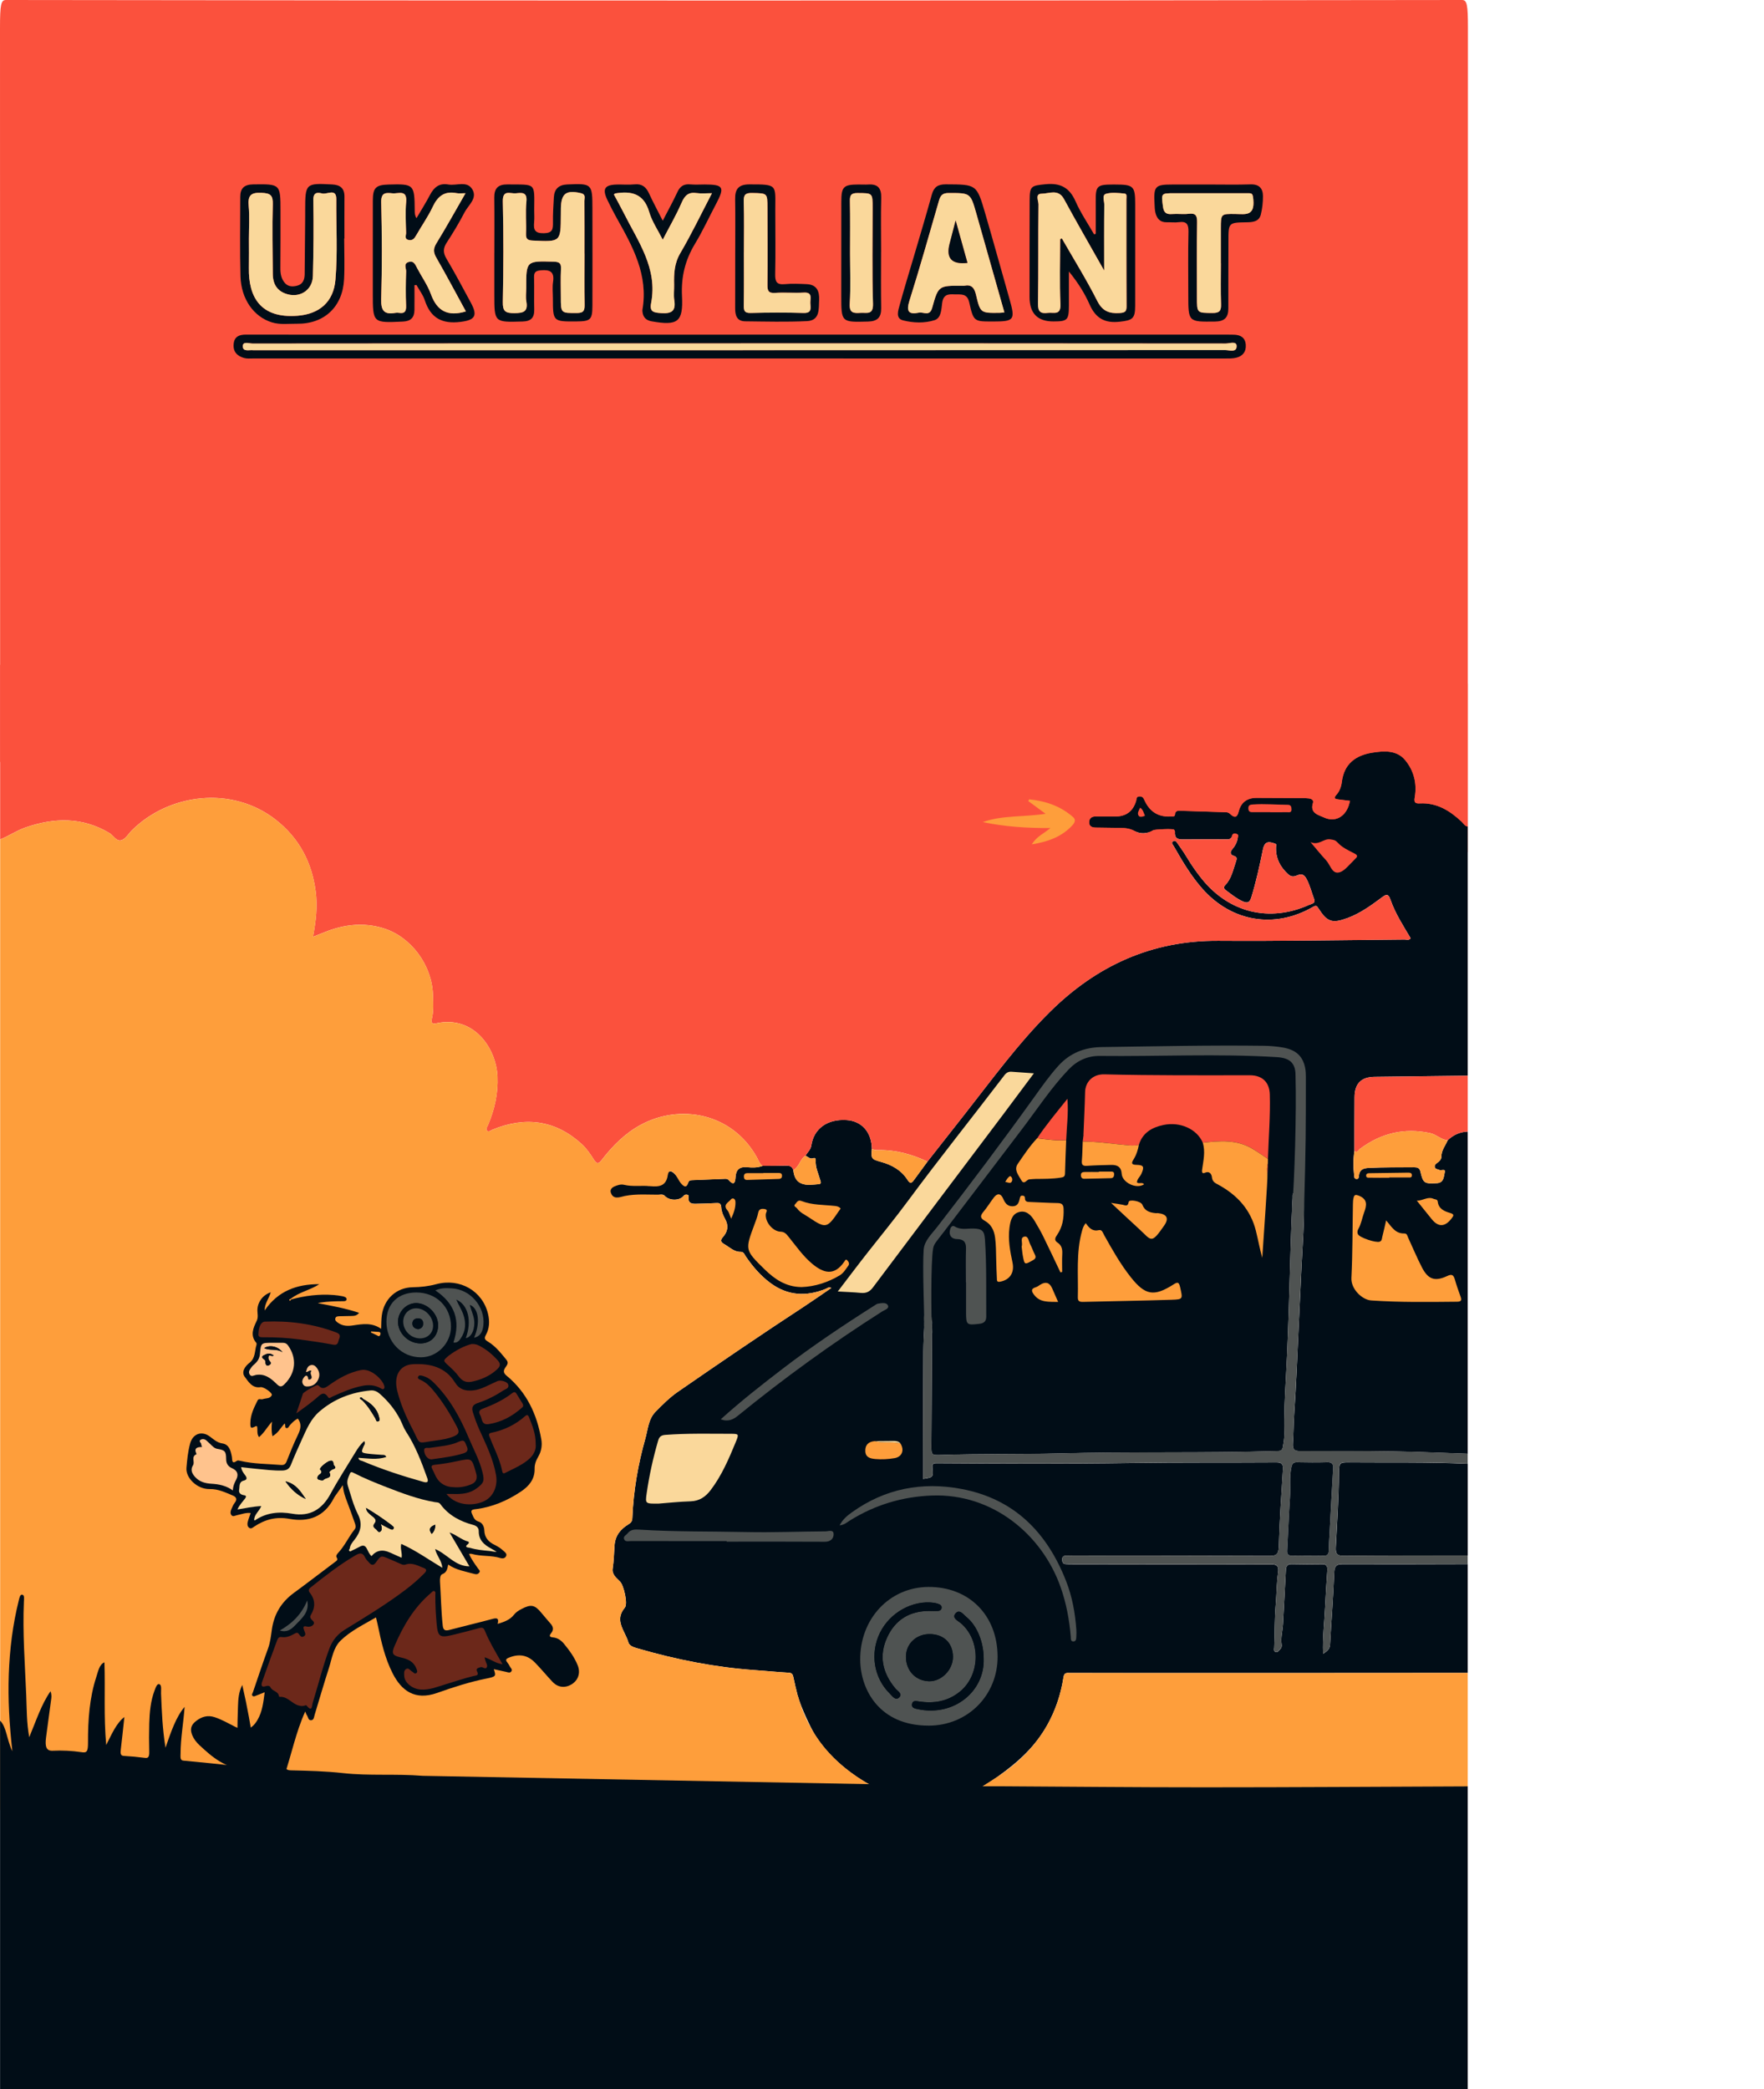 <?xml version="1.0" encoding="UTF-8"?>
<svg id="_Слой_1" data-name="Слой 1" xmlns="http://www.w3.org/2000/svg" viewBox="0 0 715.33 847.03">
  <defs>
    <style>
      .cls-1 {
        fill: #ffc38d;
      }

      .cls-1, .cls-2, .cls-3, .cls-4, .cls-5, .cls-6, .cls-7 {
        stroke-width: 0px;
      }

      .cls-2 {
        fill: #fb513d;
      }

      .cls-3 {
        fill: #fe9e3b;
      }

      .cls-4 {
        fill: #4f5352;
      }

      .cls-5 {
        fill: #6c281a;
      }

      .cls-6 {
        fill: #010d17;
      }

      .cls-7 {
        fill: #fad89b;
      }
    </style>
  </defs>
  <path class="cls-2" d="m.05,308.93C.05,209.75.03,110.56,0,11.37,0,1.86.39,0,2.38,0c196.84.28,393.68.28,590.51,0,1.99,0,2.38,1.86,2.38,11.38-.04,111.36-.05,222.71-.06,334.07"/>
  <path class="cls-6" d="m353.15,723.83c-3.98-2.18-15.65-9.04-22.85-20.79-1.37-2.23-5.5-10.75-6.82-15.6-.68-2.51-1.23-5.05-1.78-7.59-.23-1.06-.6-1.6-1.86-1.68-4.64-.27-9.26-.73-13.89-1.06-16.14-1.15-31.9-4.29-47.41-8.81-1.5-.44-3.3-.94-3.73-2.47-1.28-4.56-5.87-8.78-1.42-14.05,1.3-1.54-.42-8.99-1.92-10.54-1.46-1.51-3.39-2.85-3.01-5.31.47-3.06.54-6.17.74-9.23.27-4.24,2.48-6.76,5.74-8.75,1.02-.62,1.44-1.27,1.49-2.49.45-10.93,2.29-21.66,5.26-32.17,1.06-3.74,1.22-7.95,4.16-10.94,2.84-2.89,5.71-5.77,9.08-8.1,16.93-11.7,33.93-23.3,51.15-34.56,3.66-2.4,7.25-4.92,11.05-7.51-1.15-.49-1.65.11-2.25.36-7.91,3.21-15.44,2.84-22.47-2.37-4.02-2.97-7.2-6.71-10-10.81-.51-.75-.77-1.84-2.02-1.82-2.74.05-4.55-1.9-6.7-3.13-1.34-.77-1.75-1.49-.54-2.85,1.95-2.18,2.41-4.6.89-7.35-.78-1.41-1.49-3.05-1.55-4.61-.07-1.93-.97-1.9-2.34-1.83-2.71.14-5.42.24-8.13.28-1.57.02-2.96-.3-2.81-2.37.04-.56.25-1.22-.62-1.33-.56-.08-.97,0-1.44.57-1.63,1.96-5.73,1.92-7.53-.03-.19-.2-.37-.33-.57-.42-.38-.17-.74-.17-.95-.15-6.7.5-12.71,1.67-12.71,1.67-5.31,1.03-6.23.68-6.83.19-1.36-1.13-2.09-3.88-1.02-5.43,2.9-4.21,17.07,3.38,21.57-2.04,1.33-1.6,1.24-3.63,2.5-3.8,2.36-.3,5.29,6.6,6.45,6.02.39-.2.82-.82.98-1.36.31-1.04.96-1.07,1.73-1.11,4.26-.19,8.51-.36,12.77-.52.66-.02,1.37-.14,1.9.45,2.11,2.37,2.69,1.26,2.84-1.19.17-2.87,1.53-4.28,4.65-3.99,2.08.2,4.26.26,6.32-.53,3.13-.02,6.26.01,9.38-.09,1.48-.05,2.62.24,3.08,1.8.21,2.31.99,4.45,3.21,5.39,2.26.96,4.76.47,7.15.29,1.22-.09.69-1.1.5-1.79-.72-2.58-1.98-5.02-1.78-7.82.05-.63-.18-1.2-1.01-.9-1.31.47-2.11-.56-3.1-1.02.77-1.38,2.08-2.41,2.33-4.13,1.01-6.86,6.51-10.8,14.29-10.3,6.17.39,10.13,4.88,10.25,11.63-.39,4.04-.14,4.25,3.75,5.33,4.37,1.21,8.25,3.36,10.73,7.3,1.11,1.77,1.77,1.18,2.64,0,1.82-2.47,3.64-4.96,5.45-7.44,5.07-6.45,10.13-12.9,15.2-19.35,11.05-14.06,21.55-28.56,34.31-41.21,18.96-18.81,41.35-29.14,68.47-28.95,25.17.18,50.35-.3,75.52-.51.78,0,1.72.45,2.43-.5-2.99-5.07-6.24-10.02-8.16-15.59-.95-2.75-1.86-2.21-3.62-.9-4.34,3.23-8.74,6.41-13.88,8.3-6.22,2.28-8.21,1.59-11.78-4.01-.63-.99-.92-1.24-2.13-.54-15.53,8.99-32.88,6.14-44.82-7.27-4.65-5.23-8.19-11.22-11.63-17.26-.35-.61-1.22-1.42-.36-2.02.99-.7,1.55.39,2.01,1.05,1.28,1.81,2.55,3.64,3.69,5.54,1.79,2.99,3.77,5.83,5.95,8.55,11.09,13.82,27.49,17.81,43.61,10.57.94-.42,2.64-.57,2-2.25-1.06-2.78-1.71-5.72-3.17-8.36-.82-1.49-1.85-2.13-3.54-1.39-1.27.56-2.49.83-3.75-.3-3.38-3.03-5.25-6.7-5.01-11.29.03-.56.39-.91-.48-1.24-2.99-1.12-4.25-.54-4.87,2.52-1.32,6.51-2.74,12.99-4.7,19.35-.59,1.9-1.48,2.46-3.37,1.61-2.6-1.16-4.75-2.95-7-4.61-.74-.55-.94-1.24-.23-1.96,2.62-2.69,3.22-6.28,4.4-9.63.43-1.24.48-1.85-.96-2.32-1.51-.49-1.45-1.61-.49-2.72,1.1-1.27,1.85-2.69,2.13-4.37.11-.65.54-1.4-.34-1.75-.74-.29-1.68-.32-1.91.68-.41,1.79-1.73,1.5-2.96,1.5-5.42,0-10.85-.04-16.27.03-2.21.03-4.2.07-3.94-3.02.03-.32-.19-.76-.43-.97-.5-.44-7.83-.11-8.43.27-2.37,1.5-5.21,1.57-7.33.39-2.03-1.13-3.89-1.32-5.98-1.34-3.29-.03-6.58-.1-9.88-.14-1.51-.02-2.8-.43-2.75-2.21.05-1.63,1.1-2.33,2.72-2.3,2.61.04,5.23.02,7.84.02q6.63,0,8.49-6.35c.22-.76.02-1.78,1.38-1.81,1.25-.03,1.61.7,2.04,1.64q3.09,6.81,10.34,6.53c.29-.01.58.02.87-.01.47-.05,1.07-.02,1.1-.67.09-1.95,1.5-1.68,2.73-1.64,6,.18,11.99.39,17.99.58.69.02,1.18.22,1.73.75,1.81,1.72,2.81,1.37,3.39-.98q1.39-5.59,7.28-5.59c6.2.01,12.39.04,18.59.08.87,0,1.74.04,2.61.14,1.08.13,2.03.7,1.65,1.87-1.35,4.14,2.35,4.87,4.47,5.84,4.42,2.04,8.44-.16,10.02-4.76.21-.61.35-1.25.55-1.97-1.66-.2-3.18-.39-4.7-.57-1.33-.16-2.14-.41-.82-1.88,1.31-1.46,1.97-3.32,2.21-5.27.89-7.3,5.63-10.75,12.31-11.81,4.7-.75,9.85-1.13,13.28,2.93,3.59,4.25,4.93,9.58,3.96,15.17-.35,2.05.15,2.57,2.07,2.47,6.9-.36,12.21,2.96,17,7.47.74.7,1.24,1.75,2.42,1.91v101.02c-12.59.15-25.18.28-37.77.46-5.47.08-8.09,2.74-8.13,8.29-.06,7.25-.04,14.51-.05,21.76-.5,3.26-.51,6.53-.12,9.8.08.63-.05,1.46.92,1.55,1.02.09.94-.73,1.02-1.37.29-2.34,1.67-2.98,3.93-3.09,6.18-.32,12.36-.22,18.53-.26,1.31,0,2.14.26,2.48,1.74,1.12,4.75,1.54,4.97,6.69,4.69,2.88-.16,2.77-2.7,3.17-4.39.41-1.69-1.48-.56-2.24-.98-.64-.35-1.61-.2-1.8-1.17-.15-.78.39-1.27.95-1.65.92-.63,1.76-1.5,1.74-2.54-.04-2.6,1.63-4.46,2.54-6.65,2.27-2.19,4.97-3.4,8.13-3.53v130.63c-10.04-.33-20.08-.81-30.13-.96-12.59-.19-25.18-.19-37.77-.12-2.46.01-3.16-.73-2.99-3.14.28-3.93.25-7.87.53-11.81.82-11.93,1.26-23.89,1.83-35.84.39-8.09.75-16.18,1.15-24.27.3-5.99.71-11.97.92-17.95.14-3.88.03-7.77.03-12.46-1.52,3.2-2.83,1.39-3.96.64-.84.65-.6,1.38-.63,2.02-1.19,24.12-1.31,48.28-2.67,72.4-.44,7.76-.84,15.59-.67,23.4.04,1.73-.27,3.43-.55,5.15-.25,1.59-.93,1.83-2.26,1.85-4.74.07-9.48.24-14.22.32-24.5.39-49,0-73.49.63-16.16.42-32.34.09-48.5.63-4.14.14-4.14.07-4.11-3.95.09-16.15.2-32.31.26-48.46,0-1.13.52-2.74-1.56-2.74-2.1,0-1.48,1.64-1.54,2.75-.19,3.47-.38,6.95-.4,10.43-.08,14.22-.09,28.44-.13,42.66,0,2.99,0,5.98,0,9,4.08-.63,4.14-.63,3.81-4.3-.13-1.41-.07-2.06,1.72-2.05,26.24.16,52.48.3,78.72-.09,19.66-.29,39.32-.12,58.98-.25,2.22-.01,2.83.66,2.7,2.82-.67,10.48-1.4,20.95-1.68,31.44-.09,3.33-1.3,3.66-4.06,3.65-26.44-.1-52.88-.1-79.32-.12-.97,0-1.94.01-2.9.04-1.03.03-1.61.46-1.57,1.6.04.99.33,1.73,1.43,1.81.96.07,1.93.07,2.9.07,26.73.03,53.46.1,80.19.02,2.66,0,3.41.78,3.05,3.29-.64,4.36-.6,8.78-.97,13.15-.48,5.75-.36,11.5-.61,17.25-.03.63-.29,1.49.48,1.82.9.39,1.34-.47,1.87-1,.51-.51.79-1.15.68-1.84-.47-2.92.39-5.75.54-8.62.37-7.24.83-14.47,1.17-21.71.08-1.68.64-2.44,2.43-2.4,4.07.09,8.14.12,12.2.03,1.92-.04,2.27.85,2.16,2.49-.34,5.01-.67,10.03-.9,15.05-.28,6.12-1.08,12.22-.81,18.77,1.71-1.1,2.74-1.94,2.84-3.78.53-9.74,1.3-19.48,1.69-29.23.11-2.76,1.03-3.34,3.58-3.32,16.85.07,33.7,0,50.55-.04v44.12c-27.88.02-55.76.05-83.64.05-25.85,0-51.69-.02-77.54-.02-1.22,0-2.42-.33-2.72,1.62-1.12,7.21-3.36,13.69-6.62,19.49-4.77,8.48-11.28,14.63-20.12,20.94-2.7,1.92-5.06,3.36-6.76,4.33l-44.64-.81Z"/>
  <path class="cls-6" d="m195.78,722.74c.64.13,1.36.19,2.16.18,12.3-.03,24.6.35,36.9.45,39.03.3,78.07.54,117.1.79.41,0,.97.28,1.21-.33"/>
  <path class="cls-6" d="m365.13,585.2c-.74-.88-1.75-1.01-2.81-1-2.55.02-5.1.05-7.65.07-2.51.23-3.89,1.56-3.77,4.12.13,2.54,2.06,2.96,4.09,3.14,2.61.24,5.21.08,7.79-.36,3.04-.51,4.09-3.27,2.35-5.98Z"/>
  <path class="cls-6" d="m432.35,462.2c.2-5.33.97-10.65.5-16.71-4.47,5.59-8.64,10.57-12.27,15.98-3,3.16-5.39,6.8-7.84,10.36-1.69,2.47.27,4.56,1.38,6.6,1.19,2.18,2.17-.22,3.27-.28.86-.05,1.72-.18,2.59-.18,3.38-.02,6.76.02,10.13-.53,1.12-.18,1.74-.36,1.77-1.66.1-4.53.31-9.06.47-13.59Z"/>
  <path class="cls-6" d="m513.98,476.04c.06-1.44.11-2.89.17-4.33l.03-1.85c.28-8.69,1-17.38.76-26.08-.14-5.05-3.09-7.83-8.1-7.83-19.66.02-39.31.13-58.97-.37-4.87-.12-7.76,3.18-7.84,7.21-.13,5.8-.44,11.59-.67,17.39l.05-.1c-.12.91-.23,1.83-.35,2.74-.11,2.6-.13,5.21-.35,7.81-.14,1.69.43,2.16,2.09,2.05,3.28-.23,6.57-.3,9.86-.37,2.44-.06,4.04.83,4.2,3.6.2,3.5,5.91,6.38,9.07,4.26-.75-1.07-2.06-.01-2.88-.78.06-1.42,1.27-2.27,1.8-3.48,1.27-2.87.97-3.56-2.02-3.63-1.97-.05-2.16-.62-1.16-2.2,1.14-1.8,1.78-3.84,2.17-5.94,1.53-4.89,5.28-7.05,9.97-8.03,6.77-1.42,13.6,1.66,15.94,7.2,1.13,3.63.24,7.25-.25,10.82-.19,1.35.15,1.76,1.15,1.34,2.01-.85,2.71.8,2.81,1.82.19,1.98,1.5,2.42,2.85,3.17,7.46,4.15,12.82,9.96,14.97,18.5.92,3.66,1.56,7.37,2.6,11.02.56-8.83,1.83-17.57,2.02-26.4.04-1.76-.29-2.42-2.17-2.2-1.81.21-4.3.36-4.41-1.99-.13-2.74,2.54-1.79,4.22-2.06.9-.14,2.58.92,2.44-1.28Z"/>
  <path class="cls-6" d="m404.54,671.56c-.09-16.7-11.58-28.24-28.05-28.16-15.74.08-27.85,12.91-27.66,29.68.14,11.95,7.76,26.64,27.93,26.55,15.71-.07,27.86-12.33,27.78-28.07Z"/>
  <path class="cls-6" d="m419.26,435.16c-3.34-.24-6.2-.43-9.05-.64-1.27-.1-2.13.38-2.93,1.43-12.98,17.02-26.37,33.72-39.1,50.94-5.18,7-10.73,13.79-16.14,20.66-4.08,5.18-8.04,10.46-12.32,16.06,3.44.2,6.41.3,9.37.58,2.14.21,3.57-.45,4.9-2.23,17.56-23.41,35.2-46.75,52.8-70.12,4.1-5.45,8.17-10.93,12.46-16.68Z"/>
  <path class="cls-6" d="m562.09,494.79c-.52,2.24-1,4.48-1.57,6.71-.18.69-.09,1.56-1.04,1.92-1.52.57-8.08-1.6-8.81-3-.39-.75-.22-1.49.18-2.2,1.15-2.04,1.49-4.36,2.28-6.52,1.09-2.98,1.62-5.49-2.22-6.97-1.16-.45-1.68-.29-1.96.65-.28.9-.31,1.9-.33,2.87-.18,9.96-.12,19.94-.61,29.88-.22,4.55,4.35,8.88,8.06,9.13,11.61.8,23.23.62,34.85.51,1.79-.02,1.83-.76,1.33-2.13-.82-2.26-1.62-4.53-2.28-6.84-.52-1.81-1.13-2.38-3.13-1.45-4.97,2.33-7.71,1.4-10.21-3.45-2.03-3.93-3.73-8.03-5.59-12.04-.35-.75-.42-1.79-1.61-1.76-3.75.09-5.22-2.91-7.35-5.3Z"/>
  <path class="cls-6" d="m267,609.61c3.6-.27,8.31-.78,13.04-.93,3.65-.11,6.13-1.88,8.19-4.6,4.45-5.87,7.31-12.56,10.09-19.3,1.4-3.4,1.41-3.47-2.16-3.48-8.79,0-17.58-.22-26.36.44-1.86.14-2.49.91-2.93,2.41-2.04,7.02-3.61,14.14-4.64,21.38-.58,4.12-.54,4.13,4.78,4.07Z"/>
  <path class="cls-6" d="m440.28,495.89c-.89,1.1-1.2,2.04-1.49,3.07-2.51,8.89-1.48,17.99-1.72,27.01-.04,1.67.77,1.89,2.12,1.86,11.98-.29,23.96-.47,35.93-.86,4.68-.15,4.49-.32,3.45-5.03-.53-2.4-1.15-2.16-2.87-1.08-7.85,4.96-11.37,4.25-17.15-3.03-4.21-5.31-7.51-11.17-10.8-17.05-.5-.89-.86-2.34-2.11-2.04-2.59.62-3.96-.83-5.37-2.85Z"/>
  <path class="cls-6" d="m324.93,521.82c5.49-.17,10.75-1.85,15.63-4.78,1.54-.92,2.4-2.49,3.43-3.87.64-.86.09-1.73-.53-2.32-.51-.48-.79.23-1.02.57-4.09,6.03-8.45,4.81-13.1.93-3.75-3.14-6.49-7.12-9.52-10.87-.83-1.02-1.59-2.08-3.23-2.12-3.21-.08-6.39-3.94-6.04-7.15.09-.82,1.16-1.86-.7-2.08-1.36-.15-2.13.15-2.42,1.67-.31,1.59-.93,3.13-1.5,4.66-3.82,10.29-3.87,10.33,4.09,18.13,4.07,3.99,8.64,7.15,14.91,7.22Z"/>
  <path class="cls-6" d="m430.01,515.83c.24-.05.47-.1.71-.16,0-2.39-.1-4.78.03-7.15.11-1.95-.15-3.6-1.93-4.76-1.48-.96-.9-2.04-.11-3.18,2.17-3.16,2.73-6.71,2.59-10.47-.06-1.74-.7-2.35-2.43-2.37-3.67-.04-7.35-.29-11.02-.42-1.12-.04-2.24,0-2.22-1.56.01-.76-.35-1-1.04-1.03-.8-.04-.9.5-1.04,1.09-.38,1.65-.83,3.25-3.03,3.23-2.1-.02-3.01-1.41-3.73-3.1-.94-2.18-2.36-2.34-3.82-.41-1.45,1.93-2.72,4-4.26,5.84-1.32,1.57-1.2,2.53.6,3.53,2.65,1.47,3.82,3.89,4.21,6.86.38,2.89.37,5.79.44,8.69.06,2.61.14,5.22.28,7.82.04.68-.13,1.6,1.23,1.36,4.05-.71,5.98-3.69,5.11-7.79-.98-4.63-1.86-9.3-1.24-14.06.34-2.57.89-5.44,3.65-6.33,3.04-.98,5.1,1.08,6.57,3.56,1.23,2.07,2.44,4.16,3.51,6.32,2.36,4.8,4.63,9.65,6.93,14.47Z"/>
  <path class="cls-6" d="m340.47,618.44c1.94-.24,2.95-1.2,4.06-1.9,10.23-6.42,21.43-9.78,33.46-10.21,24.56-.88,44.56,15.82,52.1,37.1,2.3,6.5,3.54,13.23,4.13,20.09.07.81-.15,2,1.09,1.97,1.14-.02,1.11-1.17,1.16-2.01.06-.96.07-1.94,0-2.9-.47-6.68-1.67-13.22-4.11-19.49-7.72-19.79-21.06-33.42-42.52-37.44-15.98-3-30.99-.13-44.39,9.5-1.87,1.35-3.66,2.79-4.97,5.28Z"/>
  <path class="cls-6" d="m294.68,624.82v.23c13.25,0,26.51-.05,39.76.04,2.4.02,3.68-1.31,3.6-3.19-.08-1.88-2.17-1.04-3.32-1.03-10.73.05-21.47.51-32.2.28-14.4-.32-28.82-.04-43.21-.98-1.77-.11-3.54-.14-4.76,1.46-.56.73-1.83,1.2-1.51,2.28.4,1.36,1.76.9,2.75.9,12.96.02,25.93.02,38.89.02Z"/>
  <path class="cls-6" d="m391.69,519.88h.07c0,4.06,0,8.12,0,12.18.01,5.1.24,5.27,5.42,4.65,1.8-.21,2.78-.98,2.77-2.96-.08-10.43.19-20.87-.53-31.28-.24-3.52-1.21-4.34-4.87-4.39-2.47-.03-5.01.65-7.36-.83-.74-.46-1.44-.11-1.78.84-.85,2.36.2,4.22,2.63,4.26,2.67.04,3.8,1.15,3.7,3.9-.15,4.54-.04,9.08-.04,13.62Z"/>
  <path class="cls-6" d="m292.26,575.44c3.09,1.13,5.13.06,7.07-1.52,18.69-15.21,38.16-29.34,58.51-42.26.94-.6,2.92-1.1,2.21-2.45-.66-1.25-2.6-.9-4.04-.65-.45.08-.86.41-1.27.67-12.83,8.11-25.42,16.56-37.47,25.8-8.43,6.46-16.79,13-25,20.42Z"/>
  <path class="cls-6" d="m450.53,487.7c4.14,3.86,7.69,7.21,11.29,10.49,5.2,4.74,4.84,6.51,10.27-1.31,2.04-2.93,1.1-4.65-2.55-5.04-.29-.03-.58.04-.87.02-2.38-.23-4.44-.83-5.43-3.42-.57-1.5-5.37-2.32-5.56-1.13-.31,1.99-1.28,1.39-2.43,1.14-1.28-.28-2.6-.42-4.73-.75Z"/>
  <path class="cls-6" d="m531.44,341.43c2.46,2.88,4.29,5.18,6.29,7.33,1.61,1.73,2.34,5.16,4.73,5.02,2.39-.14,4.24-2.78,6.14-4.56.35-.33.64-.73,1-1.05,1.21-1.06.78-1.59-.49-2.23-2.4-1.22-4.93-2.39-6.72-4.4-.94-1.05-1.81-1.07-2.94-1.25-2.72-.43-4.59,2.6-8.01,1.13Z"/>
  <path class="cls-6" d="m340.89,489.99c-.64-.78-1.41-.96-2.27-1.05-4.58-.51-9.28-.31-13.67-2.03-1.47-.58-1.9.75-2.54,1.35-.82.77.48,1.18.84,1.7,1.19,1.7,3.12,2.5,4.78,3.62,6.79,4.59,7.41,4.45,12.02-2.4.26-.39.54-.77.84-1.19Z"/>
  <path class="cls-6" d="m574.53,486.77c2.15,2.67,4.08,5.06,6,7.45q4.07,5.08,8.09-.17c.87-1.13,1.28-1.73-.62-2.28-2.29-.66-4.62-1.63-4.96-4.57-.12-1.07-1.06-.85-1.72-1.15-2.37-1.09-4.34.85-6.78.73Z"/>
  <path class="cls-6" d="m514.98,329.29v.03c2.31,0,4.62.02,6.93-.01.79-.01,1.84.31,1.84-1.12,0-1.09-.23-1.9-1.56-1.9-4.71,0-9.42-.49-14.13-.12-1.01.08-1.85.14-1.83,1.58.02,1.64,1.01,1.56,2.12,1.55,2.21-.02,4.43,0,6.64,0Z"/>
  <path class="cls-6" d="m429.08,527.85c-.94-2.14-1.68-3.88-2.46-5.61q-1.55-3.43-4.82-1.36c-.56.36-1.12.81-1.74.99-2.27.67-1.69,1.85-.67,3.17,2.42,3.13,5.87,2.7,9.68,2.81Z"/>
  <path class="cls-6" d="m309.54,475.55s0,.04,0,.07c-2.13,0-4.26,0-6.39,0-.9,0-1.48.31-1.49,1.33-.02.94.33,1.47,1.34,1.44,4.26-.14,8.51-.27,12.77-.4.97-.03,1.42-.52,1.34-1.46-.07-.91-.73-.99-1.47-.98-2.03.01-4.06,0-6.1,0Z"/>
  <path class="cls-6" d="m414.29,505.39c.16,1.26.25,2.6.51,3.92.68,3.56.73,3.51,4.06,1.63,1.23-.69,1.31-1.31.72-2.44-.66-1.27-1.09-2.67-1.77-3.92-.65-1.2-.73-3.49-2.31-3.23-2.08.35-.64,2.61-1.21,4.04Z"/>
  <path class="cls-6" d="m445.61,475s0,.09,0,.13c-1.93,0-3.87-.03-5.8.01-.82.02-1.54.26-1.49,1.33.04.93.46,1.44,1.42,1.42,3.58-.07,7.16-.13,10.74-.24.91-.03,1.3-.59,1.32-1.54.03-1.21-.75-1.13-1.54-1.13-1.55,0-3.1,0-4.65,0Z"/>
  <path class="cls-6" d="m563.37,477.5s0-.07,0-.11c2.51,0,5.02.02,7.52-.01.71,0,1.7.26,1.63-.99-.05-.9-.79-.97-1.49-.96-5.21.07-10.41.14-15.62.22-.69.01-1.47.13-1.43,1.03.05.98.97.79,1.57.8,2.6.05,5.21.02,7.81.02Z"/>
  <path class="cls-6" d="m296.51,494.1c1.14-2.53,1.81-4.55,1.73-6.8-.06-1.55-1.32-1.71-1.83-1.03-.91,1.21-3.5,2.13-1.41,4.47.65.73.86,1.85,1.51,3.36Z"/>
  <path class="cls-6" d="m464.3,330.75c-.55-1.16-.7-2.49-1.96-3.29-.56,1.17-1.34,2.3-.56,3.33.49.64,1.57.36,2.51-.04Z"/>
  <path class="cls-6" d="m407.65,479.17c1.1.2,2.08.81,2.6-.06.39-.66.36-1.69-.57-2.31-.94.42-1.35,1.29-2.03,2.37Z"/>
  <path class="cls-2" d="m595.19,277.2c0,19.31,0,38.61,0,57.92-1.18-.16-1.68-1.21-2.42-1.91-4.79-4.5-10.09-7.82-17-7.47-1.92.1-2.43-.42-2.07-2.47.97-5.59-.37-10.91-3.96-15.17-3.43-4.06-8.58-3.68-13.28-2.93-6.68,1.06-11.42,4.51-12.31,11.81-.24,1.94-.9,3.81-2.21,5.27-1.32,1.47-.51,1.72.82,1.88,1.52.18,3.04.37,4.7.57-.2.71-.33,1.35-.55,1.97-1.58,4.61-5.6,6.8-10.02,4.76-2.12-.98-5.82-1.7-4.47-5.84.38-1.17-.56-1.74-1.65-1.87-.86-.1-1.74-.13-2.61-.14-6.2-.04-12.39-.07-18.59-.08q-5.89-.01-7.28,5.59c-.59,2.35-1.59,2.69-3.39.98-.56-.53-1.04-.73-1.73-.75-6-.19-11.99-.4-17.99-.58-1.23-.04-2.64-.31-2.73,1.64-.03.64-.63.62-1.1.67-.29.03-.58,0-.87.01q-7.23.27-10.34-6.53c-.43-.94-.79-1.67-2.04-1.64-1.36.03-1.16,1.05-1.38,1.81q-1.87,6.35-8.49,6.35c-2.61,0-5.23.02-7.84-.02-1.63-.03-2.67.67-2.72,2.3-.05,1.79,1.23,2.19,2.75,2.21,3.29.04,6.58.11,9.88.14,2.09.02,3.95.21,5.98,1.34,2.12,1.18,4.96,1.11,7.33-.39.6-.38,7.93-.71,8.43-.27.25.22.46.66.43.97-.26,3.09,1.73,3.05,3.94,3.02,5.42-.08,10.85-.02,16.27-.03,1.22,0,2.55.29,2.96-1.5.23-.99,1.17-.97,1.91-.68.88.35.45,1.1.34,1.75-.28,1.67-1.03,3.1-2.13,4.37-.96,1.11-1.02,2.23.49,2.72,1.44.47,1.39,1.08.96,2.32-1.17,3.35-1.77,6.94-4.4,9.63-.71.72-.5,1.42.23,1.96,2.25,1.66,4.4,3.45,7,4.61,1.89.85,2.78.29,3.37-1.61,1.96-6.36,3.38-12.84,4.7-19.35.62-3.06,1.88-3.64,4.87-2.52.86.32.51.67.48,1.24-.24,4.59,1.63,8.26,5.01,11.29,1.26,1.13,2.48.86,3.75.3,1.69-.74,2.72-.1,3.54,1.39,1.46,2.64,2.11,5.57,3.17,8.36.64,1.68-1.06,1.82-2,2.25-16.12,7.24-32.52,3.24-43.61-10.57-2.18-2.72-4.16-5.56-5.95-8.55-1.14-1.9-2.41-3.73-3.69-5.54-.47-.66-1.03-1.75-2.01-1.05-.86.61.01,1.42.36,2.02,3.44,6.04,6.98,12.03,11.63,17.26,11.94,13.41,29.29,16.25,44.82,7.27,1.21-.7,1.5-.45,2.13.54,3.57,5.6,5.56,6.29,11.78,4.01,5.14-1.88,9.54-5.07,13.88-8.3,1.76-1.31,2.67-1.85,3.62.9,1.92,5.57,5.17,10.52,8.16,15.59-.71.95-1.66.49-2.43.5-25.18.22-50.35.69-75.52.51-27.12-.19-49.51,10.14-68.47,28.95-12.75,12.65-23.26,27.15-34.31,41.21-5.07,6.45-10.13,12.9-15.2,19.35-6.36-2.99-12.97-4.84-20.07-4.66-.89.02-1.73-.09-2.5-.54-.13-6.75-4.08-11.23-10.25-11.63-7.77-.5-13.27,3.44-14.29,10.3-.25,1.72-1.57,2.75-2.33,4.13-2.33,1.38-2.54,4.56-4.98,5.85-.46-1.57-1.6-1.85-3.08-1.8-3.13.1-6.26.07-9.38.09-1.27-.88-1.67-2.33-2.37-3.58-10.13-18.02-31.2-21.63-46.99-13.1-6.43,3.47-11.45,8.55-15.85,14.24-1.35,1.74-2.01,1.74-3.2-.11-1.4-2.18-2.89-4.43-4.78-6.17-10.75-9.88-22.96-11.45-36.3-5.99-.69.28-1.5,1.04-2.13.52-.85-.7-.02-1.63.28-2.35,2.67-6.32,4.15-12.84,3.84-19.74-.51-11.29-9.43-24.86-24.86-21.52-1.84.4-2.09-.44-1.75-1.83.78-3.25.53-6.55.43-9.82-.38-11.97-8.87-23.46-20.09-26.9-8.08-2.48-16.06-1.55-23.83,1.6-1.46.59-2.93,1.15-4.71,1.85,1.21-6.44,1.87-12.3,1.09-18.34-1.53-11.91-6.76-21.72-16.19-29.1-17.81-13.93-43.29-10.64-58.36,4.3-1.37,1.36-2.48,3.38-4.12,3.96-2.12.75-3.31-1.89-5-2.89-11.02-6.54-22.4-6.27-34.09-2.21-3.59,1.25-6.7,3.44-10.2,4.82,0-23.59,0-47.18,0-70.77"/>
  <path class="cls-2" d="m300.11,135.67c-46.89,0-93.77,0-140.66,0-19.86,0-39.72.02-59.58-.02-2.71,0-4.78.66-5.12,3.69-.36,3.22,1.41,5.05,4.33,5.82,1.12.3,2.37.17,3.56.17,131.4.01,262.8.02,394.2.01,1.49,0,3.02.04,4.44-.31,2.62-.65,4.08-2.4,3.89-5.21-.2-2.98-2.12-4.06-4.83-4.13-1.79-.04-3.58-.03-5.38-.03-64.95,0-129.91,0-194.86,0Z"/>
  <path class="cls-2" d="m444.34,94.8c-.23.07-.46.14-.69.21-2.54-4.45-5.47-8.72-7.52-13.38-2.46-5.59-6.15-7.54-12.18-6.93-5.73.57-6.41.67-6.43,6.41-.06,13.11-.04,26.23-.04,39.34q0,9.89,9.69,9.87c5.73-.01,6.25-.55,6.27-6.51.01-4.21,0-8.42,0-13.74,3.91,4.8,6.46,9.02,8.41,13.42,2.49,5.62,6.21,7.62,12.24,6.94,5.11-.57,6.21-1.22,6.22-6.44.02-13.71.01-27.42.01-41.13,0-7.42-.64-8.04-8.21-8.04-.3,0-.6,0-.9,0-6.38.01-6.95.6-6.89,6.81.04,4.39,0,8.78,0,13.17Z"/>
  <path class="cls-2" d="m200.47,102.46c0,5.66,0,11.32,0,16.98,0,11.33,0,11.24,11.46,10.91,3.47-.1,4.8-1.57,4.72-4.91-.11-4.32.06-8.64-.07-12.95-.06-2.07.57-2.7,2.73-2.89,3.76-.33,5.59.57,4.97,4.74-.33,2.18-.06,4.46-.06,6.69,0,9.31.07,9.37,9.55,9.29,5.73-.05,6.44-.66,6.47-6.42.06-13.11,0-26.21,0-39.32,0-10.11-.19-10.24-10.24-9.79-3.45.16-5.2,1.85-5.39,5.19-.2,3.42-.42,6.84-.36,10.26.04,2.71-.19,4.26-3.73,4.32-3.77.07-4.19-1.55-3.91-4.5.16-1.62.02-3.27.03-4.91.09-11.32.87-10.24-10.83-10.37-3.81-.04-5.41,1.57-5.36,5.34.1,7.45.03,14.89.03,22.34Z"/>
  <path class="cls-2" d="m168.07,115.61c.27-.03.54-.06.81-.08,1.15,2.07,2.67,4.02,3.39,6.22,2.36,7.2,7.04,9.66,14.5,8.73,5.75-.72,7.07-2.38,4.21-7.69-3.24-6.02-6.46-12.06-9.94-17.94-1.41-2.38-1.4-4.19.1-6.49,2.6-3.98,5.05-8.08,7.25-12.3,1.5-2.88,5.16-5.53,3.27-9.09-2.09-3.93-6.49-1.58-9.85-2.18-3.69-.66-5.82,1.13-7.44,4.22-1.68,3.22-3.64,6.3-5.48,9.43-.72-1.18-.72-2.15-.72-3.13-.08-10.61-.27-10.8-10.72-10.5-5.05.15-6.25,1.33-6.26,6.45-.03,12.53-.01,25.05-.01,37.58,0,12.16,0,12.08,12.18,11.52,3.23-.15,4.65-1.62,4.7-4.65.05-3.37.01-6.74.01-10.12Z"/>
  <path class="cls-2" d="m139.57,96.72s.08,0,.11,0c0-5.67-.03-11.34.01-17,.03-3.38-1.7-4.74-4.96-4.92-10.77-.58-10.96-.44-10.96,10.48,0,.9,0,1.79,0,2.69-.06,7.75-.11,15.51-.21,23.26-.02,2.07-.7,3.95-2.88,4.56-1.73.49-3.64.58-5.03-.92-1.59-1.73-1.97-3.88-1.94-6.19.07-7.76.06-15.51.05-23.27-.01-10.82-.09-10.79-11.06-10.64-3.62.05-5.26,1.54-5.26,5.03,0,10.74-.2,21.49.09,32.22.25,9.27,5.41,16.43,12.71,18.68,3.36,1.04,6.82.52,10.23.56,11.01.14,18.48-6.83,19.06-17.98.28-5.5.05-11.03.05-16.55Z"/>
  <path class="cls-2" d="m268.76,89.48c-2.12-4.19-3.96-7.57-5.56-11.06-1.19-2.59-2.82-3.98-5.85-3.67-2.37.24-4.77.02-7.16.07-5.06.11-6.05,1.77-3.8,6.41,1.17,2.41,2.37,4.81,3.69,7.14,6.51,11.57,12.91,23.15,10.45,37.22-.05.29,0,.6.03.89.25,2.24,1.55,3.42,3.73,3.8,10.54,1.85,12.81.3,12.28-10.19-.39-7.75,1.25-14.59,5.23-21.18,3.15-5.21,5.7-10.77,8.55-16.16,3.65-6.91,3.06-7.94-4.6-7.95-1.94,0-3.9.14-5.82-.04-2.6-.25-4.13.75-5.23,3.12-1.73,3.74-3.75,7.36-5.93,11.6Z"/>
  <path class="cls-2" d="m402.65,130.34c8.75-.02,9.14-.59,6.68-9.27-3.28-11.55-6.47-23.12-9.83-34.64-3.43-11.78-3.5-11.64-15.94-11.7-3.28-.02-4.84,1.11-5.69,4.19-2.28,8.29-4.77,16.52-7.19,24.77-1.96,6.68-4.05,13.33-5.86,20.05-.58,2.16-1.75,5.34,1.4,6.14,4.14,1.05,8.71,1.21,12.79-.09,2.75-.88,2.73-4.54,3.07-7.02.48-3.46,2.46-3.55,5-3.43,2.55.12,5.12-.63,6,3.36,1.71,7.71,1.99,7.65,9.58,7.63Z"/>
  <path class="cls-2" d="m490.1,74.82c-4.93,0-9.85,0-14.78,0-6.92,0-7.55.67-7.16,7.78.07,1.19.07,2.41.34,3.56.56,2.39,1.87,4.02,4.62,3.95,1.64-.04,3.31.18,4.92-.04,3.27-.45,3.95.97,3.88,4-.2,8.5-.07,17-.07,25.5,0,11.01.02,10.93,10.83,10.8,3.81-.05,5.43-1.59,5.41-5.34-.04-9.1.04-18.19.05-27.29,0-7.46-.02-7.51,7.38-7.62,2.54-.04,5.01-.28,5.73-3.1.62-2.42.89-4.99.88-7.49-.01-3.11-1.51-4.88-5.03-4.77-5.67.18-11.35.05-17.02.06Z"/>
  <path class="cls-2" d="m424,329.94c-8.83,1.38-17.38.5-25.48,3.37,8.87,1.88,17.83,2.45,27.43,2.42-2.75,2.3-5.56,3.38-7.56,6.62,6.79-1.12,12.32-3.15,16.58-7.86.78-.86,1.41-2.1.27-3.11-5.12-4.59-11.25-6.6-17.88-7.29-.13.23-.26.46-.39.7,2.19,1.61,4.38,3.22,7.02,5.16Z"/>
  <path class="cls-2" d="m298.14,102.66c0,7.46.02,14.92-.01,22.38-.01,2.85.7,5.2,4.06,5.24,8.36.09,16.74.32,25.08-.08,5.26-.25,4.74-4.81,4.91-8.51.17-3.57-.89-6.28-4.99-6.47-2.98-.14-5.99-.28-8.95,0-3.29.31-3.95-1.03-3.88-4.05.18-8.65.04-17.3.04-25.95,0-10.3,1.19-10.47-10.53-10.45-4.36,0-5.82,1.91-5.75,5.97.12,7.31.03,14.62.02,21.93Z"/>
  <path class="cls-2" d="m357.29,102.11c0-7.31-.13-14.62.05-21.92.1-3.81-1.3-5.61-5.18-5.38-1.34.08-2.69,0-4.03,0-6.08.02-6.96.87-6.97,6.97-.03,12.68-.01,25.35-.02,38.03,0,10.93,0,10.85,10.86,10.56,3.78-.1,5.38-1.65,5.32-5.44-.13-7.6-.04-15.21-.04-22.82Z"/>
  <path class="cls-3" d="m42.52,708.06c.08,2.1.22,4.23.55,6.39,2.02-2.39,3.64-4.75,6.27-6.33-2.28.14-4.57.14-6.82-.06Z"/>
  <path class="cls-3" d="m323.47,687.45c-.68-2.51-1.23-5.05-1.78-7.59-.23-1.06-.6-1.6-1.86-1.68-4.64-.27-9.26-.73-13.89-1.06-16.14-1.15-31.9-4.29-47.41-8.81-1.5-.44-3.3-.94-3.73-2.47-1.28-4.56-5.87-8.78-1.42-14.05,1.3-1.54-.42-8.99-1.92-10.54-1.46-1.51-3.39-2.85-3.01-5.31.47-3.06.54-6.17.74-9.23.27-4.24,2.48-6.76,5.74-8.75,1.02-.62,1.44-1.27,1.49-2.49.45-10.93,2.29-21.66,5.26-32.17,1.06-3.74,1.22-7.95,4.16-10.94,2.84-2.89,5.71-5.77,9.08-8.1,16.93-11.7,33.93-23.3,51.15-34.56,3.66-2.4,7.25-4.92,11.05-7.51-1.15-.49-1.65.11-2.25.36-7.91,3.21-15.44,2.84-22.47-2.37-4.02-2.97-7.2-6.71-10-10.81-.51-.75-.77-1.84-2.02-1.82-2.74.05-4.55-1.9-6.7-3.13-1.34-.77-1.75-1.49-.54-2.85,1.95-2.18,2.41-4.6.89-7.35-.78-1.41-1.49-3.05-1.55-4.61-.07-1.93-.97-1.9-2.34-1.83-2.71.14-5.42.24-8.13.28-1.57.02-2.96-.3-2.81-2.37.04-.56.25-1.22-.62-1.33-.56-.08-.97,0-1.44.57-1.63,1.96-5.73,1.92-7.53-.03-.47-.51-.95-.59-1.52-.57-4.93.12-9.88-.44-14.77.57-1.11.23-2.16.67-3.35.6-1.29-.08-1.9-.93-2.25-1.89-.43-1.2.34-2.1,1.37-2.55,1.24-.54,2.6-1.02,3.95-.7,3.55.85,7.16.2,10.7.55,3.67.36,6.42-.1,7.06-4.5.33-2.28,1.82-1.63,2.83-.46.99,1.16,1.56,2.69,2.55,3.86.88,1.05,2.18,2.09,2.86-.21.31-1.04.96-1.07,1.73-1.11,4.26-.19,8.51-.36,12.77-.52.66-.02,1.37-.14,1.9.45,2.11,2.37,2.69,1.26,2.84-1.19.17-2.87,1.53-4.28,4.65-3.99,2.08.2,4.26.26,6.32-.53-1.27-.88-1.67-2.33-2.37-3.58-10.13-18.02-31.2-21.63-46.99-13.1-6.43,3.47-11.45,8.55-15.85,14.24-1.35,1.74-2.01,1.74-3.2-.11-1.4-2.18-2.89-4.43-4.78-6.17-10.75-9.88-22.96-11.45-36.3-5.99-.69.28-1.5,1.04-2.13.52-.85-.7-.02-1.63.28-2.35,2.67-6.32,4.15-12.84,3.84-19.74-.51-11.29-9.43-24.86-24.86-21.52-1.84.4-2.09-.44-1.75-1.83.78-3.25.53-6.55.43-9.82-.38-11.97-8.87-23.46-20.09-26.9-8.08-2.48-16.06-1.55-23.83,1.6-1.46.59-2.93,1.15-4.71,1.85,1.21-6.44,1.87-12.3,1.09-18.34-1.53-11.91-6.76-21.72-16.19-29.1-17.81-13.93-43.29-10.64-58.36,4.3-1.37,1.36-2.48,3.38-4.12,3.96-2.12.75-3.31-1.89-5-2.89-11.02-6.54-22.4-6.27-34.09-2.21-3.59,1.25-6.7,3.44-10.2,4.82v393.46c2.62,1.52,156.44-10.81,186.05-10.63,26.17.83,54.52,1.48,60.15.76-.33.04-2.81-.12-6.69-.44,47.15.28,93.47.54,112.41.67.41,0,.97.28,1.21-.33-14.75-8.2-25.18-19.88-29.67-36.39Z"/>
  <path class="cls-3" d="m60.51,709.13c.04-.8.11-1.6.21-2.39-.82.12-1.63.22-2.45.35-2.57.39-5.24.76-7.94.96-.48,2.71-.88,5.08-1.34,7.42-.21,1.04-.14,1.63,1.15,1.68,2.9.1,5.8.26,8.69.49,1.24.1,1.73-.21,1.68-1.55-.1-2.32-.11-4.65,0-6.96Z"/>
  <path class="cls-3" d="m595.19,724.68c-35.62.08-71.25.23-106.87.23-27.88,0-55.76-.17-83.64-.26-2.12,0-4.23,0-6.89,0,2.54-1.63,4.66-2.96,6.76-4.33,14.7-9.65,24.01-22.9,26.74-40.43.3-1.95,1.5-1.62,2.72-1.62,25.85,0,51.69.03,77.54.02,27.88,0,55.76-.03,83.64-.05v46.44Z"/>
  <path class="cls-6" d="m595.19,630.63c-16.73.03-33.47,0-50.2.16-2.72.02-3.44-.78-3.3-3.43.52-10,1.2-20,1.27-30.03.03-4.44.26-4.47,4.66-4.43,15.86.14,31.72-.19,47.58.57v37.16Z"/>
  <path class="cls-2" d="m549.24,466.65c.01-7.25,0-14.51.05-21.76.04-5.55,2.66-8.22,8.13-8.29,12.59-.18,25.18-.31,37.77-.46v22.64c-3.17.13-5.86,1.35-8.13,3.53-2.7-.22-4.57-2.38-7.18-2.93-10.49-2.22-19.89.06-28.41,6.42-.59.44-1.04,1.79-2.23.84Z"/>
  <path class="cls-7" d="m.03,799.57c.77-.01,1.55-.04,2.32-.04,196.84,0,393.68,0,590.52,0,.77,0,1.55.03,2.32.04-.13.18.29.61-.29.59-.77-.02-1.55,0-2.32,0-196.64,0-393.29,0-589.93-.04-.85,0-1.97.67-2.62-.54Z"/>
  <path class="cls-2" d="m487.75,463.3c-2.35-5.54-9.17-8.62-15.94-7.2-4.69.98-8.44,3.14-9.97,8.03-1.21.28-2.4.36-3.68.25-6.37-.52-12.7-1.57-19.11-1.56.12-.91.23-1.83.35-2.74,0,0-.05.1-.05.1.23-5.8.54-11.59.67-17.39.09-4.03,2.98-7.33,7.84-7.21,19.65.5,39.31.38,58.97.37,5.02,0,7.97,2.78,8.1,7.83.24,8.7-.48,17.39-.76,26.08-2.08-1.37-4.11-2.81-6.24-4.1-6.35-3.81-13.25-3.25-20.18-2.47Z"/>
  <path class="cls-4" d="m404.54,671.56c.08,15.74-12.07,28-27.78,28.07-20.17.09-27.79-14.6-27.93-26.55-.19-16.77,11.91-29.6,27.66-29.68,16.47-.08,27.97,11.46,28.05,28.16Zm-27.45-9.04c-5.44-.06-9.6,3.79-9.71,8.98-.12,5.69,3.8,9.96,9.31,10.13,5.05.16,9.78-4.64,9.75-9.9-.03-5.54-3.7-9.15-9.35-9.21Zm21.8,10.02c.04-6.59-2.62-13.38-6.93-16.89-1.23-1.01-2.85-3.48-4.52-1.47-1.53,1.85,1.05,2.93,2.25,3.96,8.2,7.09,7.89,21.12-.61,27.85-4.9,3.87-10.41,4.74-16.4,3.85-1.05-.15-2.59-.58-2.85,1.07-.24,1.54,1.16,1.78,2.31,2.03,14.96,3.16,27.2-7.45,26.75-20.39Zm-21.96-19.4c1.16,0,2.32.05,3.48-.02.72-.04,1.32-.41,1.42-1.21.1-.79-.37-1.28-1.06-1.53-.63-.23-1.29-.45-1.95-.55-8.67-1.2-17.89,3.89-21.96,12.1-4.11,8.29-2.55,18.29,3.92,24.65,1.03,1.01,2.3,3.01,3.78,1.67,1.65-1.51-.58-2.63-1.47-3.69-5.23-6.29-6.81-13.21-3.31-20.77,3.33-7.19,9.2-10.7,17.15-10.66Z"/>
  <path class="cls-7" d="m419.26,435.16c-4.3,5.75-8.36,11.23-12.46,16.68-17.61,23.37-35.25,46.72-52.8,70.12-1.33,1.78-2.77,2.43-4.9,2.23-2.95-.29-5.93-.38-9.37-.58,4.28-5.59,8.24-10.88,12.32-16.06,5.41-6.86,10.96-13.66,16.14-20.66,12.73-17.22,26.12-33.92,39.1-50.94.8-1.05,1.66-1.53,2.93-1.43,2.85.21,5.71.41,9.05.64Z"/>
  <g>
    <path class="cls-4" d="m595.19,634.11c-16.85.03-33.7.11-50.55.04-2.55-.01-3.46.56-3.58,3.32-.39,9.75-1.16,19.48-1.69,29.23-.1,1.84-1.13,2.68-2.84,3.78-.27-6.55.53-12.65.81-18.77.23-5.02.56-10.03.9-15.05.11-1.64-.25-2.53-2.16-2.49-4.07.09-8.14.07-12.2-.03-1.78-.04-2.35.72-2.43,2.4-.35,7.24-.8,14.48-1.18,21.71-.15,2.88-1.01,5.7-.54,8.62.11.69-.18,1.33-.68,1.84-.53.53-.97,1.39-1.87,1-.76-.33-.5-1.19-.48-1.82.25-5.75.13-11.49.61-17.25.37-4.37.33-8.79.97-13.15.37-2.52-.38-3.3-3.05-3.29-26.73.08-53.46,0-80.19-.02-.97,0-1.94,0-2.9-.07-1.1-.08-1.39-.81-1.43-1.81-.04-1.14.54-1.57,1.57-1.6.97-.03,1.94-.04,2.9-.04,26.44.02,52.88.01,79.32.12,2.75.01,3.97-.32,4.06-3.65.27-10.49,1.01-20.97,1.68-31.44.14-2.16-.47-2.84-2.7-2.82-19.66.13-39.32-.04-58.98.25-26.24.39-52.48.25-78.72.09-1.78-.01-1.84.64-1.72,2.05.33,3.67.27,3.68-3.81,4.3,0-3.02,0-6.01,0-9,.03-14.22.05-28.44.13-42.66.02-3.48.21-6.96.4-10.43.06-1.11-.86-5.45,1.25-5.45,2.08,0,1.86,4.3,1.85,5.43-.07,16.15-.17,32.31-.26,48.46-.02,4.02-.02,4.09,4.11,3.95,16.16-.54,32.34-.22,48.5-.63,24.5-.63,49-.24,73.49-.63,4.74-.08,9.48-.25,14.22-.32,1.33-.02,2.01-.26,2.26-1.85.27-1.72.58-3.41.55-5.15-.17-7.81.23-15.64.67-23.4,1.36-24.12,1.48-48.28,2.67-72.4.03-.63-.21-1.37.63-2.02,1.14.76,2.45,2.56,3.96-.64,0,4.7.11,8.59-.03,12.46-.22,5.99-.63,11.97-.92,17.95-.4,8.09-.76,16.18-1.15,24.27-.58,11.95-1.01,23.91-1.83,35.84-.27,3.94-.24,7.89-.53,11.81-.17,2.41.53,3.15,2.99,3.14,12.59-.07,25.18-.08,37.77.12,10.05.16,20.09.63,30.13.96v4.06c-15.85-.76-31.72-.43-47.58-.57-4.4-.04-4.62-.01-4.66,4.43-.07,10.03-.75,20.02-1.27,30.03-.14,2.65.58,3.46,3.3,3.43,16.73-.15,33.47-.13,50.2-.16v3.48Zm-64.82-3.4c2.13,0,4.26-.05,6.39.02,1.51.05,2.04-.63,2.06-2.08.04-2.32.21-4.63.33-6.94.48-8.77.93-17.55,1.46-26.32.11-1.87-.45-2.6-2.4-2.54-4.06.12-8.13.1-12.19,0-1.59-.04-2.02.52-2.35,2.08-.86,4.03-.28,8.08-.55,12.1-.48,7.2-.75,14.42-1.15,21.63-.08,1.52.53,2.09,2.01,2.04,2.13-.06,4.26-.02,6.39,0Z"/>
    <path class="cls-4" d="m528.81,490.89c-.04,1.57-5.01.99-4.86-.72,1.04-11.72,1.81-39.47,1.41-53.73-.03-1.15.11-3.79-1.59-5.67-1.23-1.36-3.22-2.01-6.1-2.18-23.89-1.46-47.79-.22-71.69-.48-4.91-.05-9.15,1.84-12.66,5.52-7.18,7.53-12.82,16.23-19.1,24.45-10.51,13.76-20.93,27.59-31.45,41.33-3.2,4.19-4.04,4.86-4.38,6.81-.97,5.6-.79,28.18-.43,33.87.15,2.43.48-4.63-1.58-5.39-2.44-.89-1.51,5.58-1.54,2.75-.08-6.98-.79-23.66-.28-30.76.26-3.66,3.25-6.36,5.42-9.16,13.44-17.36,26.64-34.91,39.44-52.75,3.1-4.32,6.16-8.67,9.73-12.63,4.7-5.21,10.61-7.53,17.52-7.63,21.98-.3,43.95-.81,65.93-.52,2.41.03,4.84.25,7.22.62,3.12.49,5.43,1.5,7.02,3.22,2.67,2.89,2.71,6.97,2.71,8.65,0,21.84.02,26.68-.75,54.36Z"/>
  </g>
  <path class="cls-3" d="m562.09,494.79c2.13,2.39,3.6,5.39,7.35,5.3,1.19-.03,1.26,1.02,1.61,1.76,1.86,4.02,3.56,8.11,5.59,12.04,2.5,4.84,5.24,5.78,10.21,3.45,2-.94,2.61-.36,3.13,1.45.66,2.31,1.46,4.58,2.28,6.84.5,1.37.45,2.11-1.33,2.13-11.62.11-23.24.29-34.85-.51-3.7-.25-8.28-4.59-8.06-9.13.49-9.95.42-19.92.61-29.88.02-.96.05-1.96.33-2.87.29-.94.8-1.1,1.96-.65,3.83,1.48,3.31,3.99,2.22,6.97-.79,2.16-1.13,4.48-2.28,6.52-.4.71-.56,1.45-.18,2.2.72,1.4,7.29,3.57,8.81,3,.95-.36.86-1.22,1.04-1.92.57-2.23,1.06-4.47,1.57-6.71Z"/>
  <path class="cls-7" d="m267,609.61c-5.31.06-5.36.05-4.78-4.07,1.03-7.24,2.6-14.36,4.64-21.38.43-1.5,1.07-2.27,2.93-2.41,8.79-.67,17.58-.45,26.36-.44,3.57,0,3.56.07,2.16,3.48-2.78,6.74-5.64,13.43-10.09,19.3-2.06,2.72-4.54,4.49-8.19,4.6-4.72.14-9.43.66-13.04.93Z"/>
  <path class="cls-3" d="m440.28,495.89c1.4,2.02,2.77,3.47,5.37,2.85,1.25-.3,1.62,1.15,2.11,2.04,3.29,5.88,6.59,11.74,10.8,17.05,5.78,7.28,9.3,7.99,17.15,3.03,1.72-1.09,2.33-1.32,2.87,1.08,1.04,4.71,1.23,4.88-3.45,5.03-11.97.39-23.95.57-35.93.86-1.35.03-2.17-.19-2.12-1.86.24-9.02-.79-18.12,1.72-27.01.29-1.03.59-1.97,1.49-3.07Z"/>
  <path class="cls-3" d="m487.75,463.3c6.92-.79,13.83-1.35,20.18,2.47,2.13,1.28,4.16,2.73,6.24,4.1,0,.62-.02,1.23-.03,1.85-.43,1.43-.31,2.88-.17,4.33.14,2.2-1.54,25.1-2.1,33.93-1.04-3.65-1.68-7.37-2.6-11.02-2.15-8.54-7.51-14.35-14.97-18.5-1.35-.75-2.65-1.19-2.85-3.17-.1-1.03-.8-2.67-2.81-1.82-1.01.43-1.34.02-1.15-1.34.49-3.58,1.38-7.19.25-10.82Z"/>
  <path class="cls-3" d="m324.93,521.82c-6.27-.07-10.84-3.23-14.91-7.22-7.96-7.8-7.91-7.84-4.09-18.13.57-1.53,1.18-3.07,1.5-4.66.3-1.52,1.07-1.82,2.42-1.67,1.86.21.79,1.25.7,2.08-.35,3.21,2.83,7.07,6.04,7.15,1.64.04,2.41,1.1,3.23,2.12,3.04,3.74,5.77,7.73,9.52,10.87,4.65,3.88,9.01,5.1,13.1-.93.23-.34.52-1.05,1.02-.57.62.59,1.17,1.46.53,2.32-1.04,1.38-1.89,2.95-3.43,3.87-4.88,2.92-10.15,4.6-15.63,4.78Z"/>
  <path class="cls-3" d="m549.24,466.65c1.19.94,1.63-.4,2.23-.84,8.53-6.37,17.93-8.64,28.41-6.42,2.61.55,4.48,2.71,7.18,2.93-.9,2.19-2.57,4.05-2.54,6.65.02,1.04-.82,1.9-1.74,2.54-.56.38-1.1.87-.95,1.65.19.97,1.16.83,1.8,1.17.76.41,2.65-.72,2.24.98-.41,1.69-.3,4.23-3.17,4.39-5.14.28-5.57.06-6.69-4.69-.35-1.47-1.17-1.74-2.48-1.74-6.18.04-12.35-.06-18.53.26-2.26.12-3.64.75-3.93,3.09-.08.65,0,1.46-1.02,1.37-.97-.08-.84-.92-.92-1.55-.4-3.27-.38-6.54.12-9.8Z"/>
  <path class="cls-3" d="m430.01,515.83c-2.3-4.83-4.57-9.68-6.93-14.47-1.06-2.16-2.28-4.25-3.51-6.32-1.47-2.48-3.53-4.54-6.57-3.56-2.76.89-3.31,3.76-3.65,6.33-.62,4.76.25,9.43,1.24,14.06.87,4.1-1.07,7.08-5.11,7.79-1.36.24-1.19-.69-1.23-1.36-.14-2.61-.22-5.21-.28-7.82-.07-2.9-.06-5.79-.44-8.69-.39-2.97-1.56-5.38-4.21-6.86-1.8-1-1.92-1.96-.6-3.53,1.55-1.84,2.81-3.92,4.26-5.84,1.46-1.93,2.88-1.77,3.82.41.73,1.69,1.63,3.08,3.73,3.1,2.2.02,2.65-1.58,3.03-3.23.14-.59.25-1.13,1.04-1.09.68.03,1.05.27,1.04,1.03-.02,1.56,1.1,1.52,2.22,1.56,3.67.13,7.35.37,11.02.42,1.73.02,2.36.62,2.43,2.37.14,3.77-.42,7.32-2.59,10.47-.79,1.15-1.37,2.22.11,3.18,1.78,1.16,2.04,2.81,1.93,4.76-.13,2.38-.03,4.77-.03,7.15-.24.05-.47.1-.71.16Z"/>
  <path class="cls-4" d="m340.47,618.44c1.3-2.49,3.1-3.94,4.97-5.28,13.41-9.63,28.41-12.5,44.39-9.5,21.46,4.02,34.8,17.65,42.52,37.44,2.44,6.26,3.64,12.8,4.11,19.49.07.96.06,1.94,0,2.9-.05.85-.02,1.99-1.16,2.01-1.23.03-1.02-1.16-1.09-1.97-.58-6.86-1.83-13.59-4.13-20.09-7.53-21.29-27.54-37.98-52.1-37.1-12.03.43-23.22,3.79-33.46,10.21-1.11.7-2.12,1.66-4.06,1.9Z"/>
  <path class="cls-4" d="m294.68,624.82c-12.96,0-25.93,0-38.89-.02-.99,0-2.35.45-2.75-.9-.32-1.08.95-1.55,1.51-2.28,1.22-1.59,3-1.57,4.76-1.46,14.39.93,28.81.66,43.21.98,10.73.24,21.46-.22,32.2-.28,1.15,0,3.24-.85,3.32,1.03.08,1.88-1.2,3.21-3.6,3.19-13.25-.09-26.51-.04-39.76-.04v-.23Z"/>
  <path class="cls-4" d="m391.69,519.88c0-4.54-.11-9.09.04-13.62.09-2.75-1.03-3.86-3.7-3.9-2.43-.04-3.48-1.91-2.63-4.26.34-.95,1.04-1.3,1.78-.84,2.35,1.48,4.89.8,7.36.83,3.66.05,4.63.87,4.87,4.39.72,10.42.45,20.85.53,31.28.01,1.98-.97,2.74-2.77,2.96-5.18.62-5.4.45-5.42-4.65-.01-4.06,0-8.12,0-12.18h-.07Z"/>
  <path class="cls-4" d="m292.26,575.44c8.21-7.41,16.57-13.95,25-20.42,12.05-9.24,24.65-17.69,37.47-25.8.41-.26.82-.59,1.27-.67,1.44-.25,3.38-.6,4.04.65.71,1.35-1.27,1.86-2.21,2.45-20.35,12.92-39.82,27.05-58.51,42.26-1.94,1.58-3.98,2.66-7.07,1.52Z"/>
  <path class="cls-3" d="m432.35,462.2c-.16,4.53-.37,9.06-.47,13.59-.03,1.3-.64,1.48-1.77,1.66-3.37.54-6.74.5-10.13.53-.86,0-1.72.13-2.59.18-1.1.06-2.08,2.46-3.27.28-1.11-2.04-3.08-4.14-1.38-6.6,2.45-3.57,4.84-7.2,7.84-10.36,3.91.47,7.81,1.06,11.76.73Z"/>
  <path class="cls-3" d="m439.05,462.82c6.41,0,12.74,1.05,19.11,1.56,1.27.1,2.46.02,3.68-.25-.39,2.1-1.03,4.14-2.17,5.94-1,1.58-.81,2.15,1.16,2.2,2.98.07,3.29.76,2.02,3.63-.53,1.2-1.74,2.06-1.8,3.48.81.77,2.12-.28,2.88.78-3.15,2.12-8.87-.76-9.07-4.26-.16-2.77-1.76-3.65-4.2-3.6-3.29.08-6.58.14-9.86.37-1.66.12-2.23-.36-2.09-2.05.22-2.59.24-5.2.35-7.81Z"/>
  <path class="cls-3" d="m450.53,487.7c2.13.33,3.44.47,4.73.75,1.15.25,2.12.85,2.43-1.14.18-1.18,4.98-.36,5.56,1.13.99,2.59,3.05,3.19,5.43,3.42.29.03.58-.05.87-.02,3.65.39,4.59,2.11,2.55,5.04-5.43,7.82-5.07,6.05-10.27,1.31-3.6-3.29-7.15-6.64-11.29-10.49Z"/>
  <path class="cls-3" d="m353.54,465.77c.78.45,1.62.57,2.5.54,7.09-.19,13.71,1.67,20.07,4.66-1.82,2.48-3.63,4.96-5.45,7.44-.87,1.17-1.52,1.77-2.64,0-2.48-3.94-6.36-6.09-10.73-7.3-3.89-1.08-4.14-1.29-3.75-5.33Z"/>
  <path class="cls-2" d="m531.44,341.43c3.42,1.47,5.29-1.56,8.01-1.13,1.13.18,2,.2,2.94,1.25,1.79,2.01,4.33,3.18,6.72,4.4,1.27.64,1.7,1.17.49,2.23-.36.32-.64.72-1,1.05-1.9,1.78-3.75,4.42-6.14,4.56-2.39.14-3.12-3.29-4.73-5.02-2-2.15-3.84-4.45-6.29-7.33Z"/>
  <path class="cls-3" d="m340.89,489.99c-.29.41-.57.79-.84,1.19-4.61,6.85-5.23,6.99-12.02,2.4-1.66-1.12-3.59-1.93-4.78-3.62-.36-.52-1.66-.93-.84-1.7.64-.6,1.06-1.93,2.54-1.35,4.39,1.72,9.09,1.52,13.67,2.03.87.1,1.63.28,2.27,1.05Z"/>
  <path class="cls-2" d="m432.35,462.2c-3.96.33-7.86-.25-11.76-.73,3.63-5.41,7.8-10.4,12.27-15.98.47,6.06-.31,11.38-.5,16.71Z"/>
  <path class="cls-3" d="m365.13,585.2c1.73,2.71.68,5.46-2.35,5.98-2.57.44-5.18.59-7.79.36-2.03-.19-3.96-.6-4.09-3.14-.13-2.55,1.26-3.89,3.77-4.12,3.43.95,7.02.09,10.46.93Z"/>
  <path class="cls-3" d="m321.69,474.43c2.44-1.29,2.65-4.46,4.98-5.85.99.46,1.78,1.49,3.1,1.02.83-.3,1.05.27,1.01.9-.2,2.79,1.05,5.24,1.78,7.82.19.69.72,1.7-.5,1.79-2.39.18-4.89.66-7.15-.29-2.22-.94-2.99-3.08-3.21-5.39Z"/>
  <path class="cls-3" d="m574.53,486.77c2.45.12,4.41-1.82,6.78-.73.66.3,1.59.09,1.72,1.15.34,2.93,2.67,3.91,4.96,4.57,1.91.55,1.49,1.15.62,2.28q-4.04,5.24-8.09.17c-1.92-2.39-3.84-4.78-6-7.45Z"/>
  <path class="cls-2" d="m514.98,329.29c-2.21,0-4.43-.01-6.64,0-1.11,0-2.1.08-2.12-1.55-.02-1.43.83-1.5,1.83-1.58,4.72-.37,9.42.12,14.13.12,1.32,0,1.55.81,1.56,1.9,0,1.44-1.05,1.11-1.84,1.12-2.31.04-4.62.01-6.93.01v-.03Z"/>
  <path class="cls-3" d="m429.08,527.85c-3.81-.1-7.26.32-9.68-2.81-1.02-1.32-1.6-2.5.67-3.17.62-.18,1.17-.63,1.74-.99q3.26-2.06,4.82,1.36c.78,1.73,1.52,3.47,2.46,5.61Z"/>
  <path class="cls-3" d="m309.54,475.55c2.03,0,4.07,0,6.1,0,.73,0,1.39.07,1.47.98.07.94-.37,1.43-1.34,1.46-4.26.12-8.51.26-12.77.4-1.01.03-1.35-.5-1.34-1.44.02-1.02.59-1.33,1.49-1.33,2.13,0,4.26,0,6.39,0,0-.02,0-.04,0-.07Z"/>
  <path class="cls-3" d="m414.29,505.39c.58-1.43-.86-3.69,1.21-4.04,1.57-.26,1.65,2.03,2.31,3.23.69,1.26,1.11,2.65,1.77,3.92.59,1.12.51,1.74-.72,2.44-3.34,1.88-3.38,1.93-4.06-1.63-.25-1.31-.35-2.66-.51-3.92Z"/>
  <path class="cls-3" d="m445.61,475c1.55,0,3.1,0,4.65,0,.79,0,1.56-.09,1.54,1.13-.02.95-.41,1.51-1.32,1.54-3.58.11-7.16.16-10.74.24-.96.02-1.38-.49-1.42-1.42-.05-1.07.68-1.32,1.49-1.33,1.93-.04,3.87-.01,5.8-.01,0-.04,0-.09,0-.13Z"/>
  <path class="cls-3" d="m563.37,477.5c-2.6,0-5.21.03-7.81-.02-.6-.01-1.52.18-1.57-.8-.05-.9.73-1.02,1.43-1.03,5.21-.08,10.41-.15,15.62-.22.7,0,1.43.06,1.49.96.07,1.25-.93.98-1.63.99-2.51.03-5.01.01-7.52.01,0,.04,0,.07,0,.11Z"/>
  <path class="cls-3" d="m296.51,494.1c-.65-1.5-.86-2.63-1.51-3.36-2.09-2.34.5-3.26,1.41-4.47.51-.68,1.77-.52,1.83,1.03.08,2.25-.59,4.27-1.73,6.8Z"/>
  <path class="cls-2" d="m464.3,330.75c-.94.4-2.03.67-2.51.04-.78-1.03,0-2.16.56-3.33,1.26.8,1.41,2.13,1.96,3.29Z"/>
  <path class="cls-7" d="m365.13,585.2c-3.44-.84-7.03.02-10.46-.93,2.55-.02,5.1-.04,7.65-.07,1.06,0,2.07.11,2.81,1Z"/>
  <path class="cls-3" d="m407.65,479.17c.68-1.08,1.09-1.95,2.03-2.37.93.61.96,1.65.57,2.31-.52.87-1.49.26-2.6.06Z"/>
  <path class="cls-2" d="m513.98,476.04c-.15-1.45-.27-2.9.17-4.33-.06,1.44-.11,2.89-.17,4.33Z"/>
  <path class="cls-3" d="m439.35,460.18s.05-.1.05-.1c0,0-.05.1-.05.1Z"/>
  <path class="cls-6" d="m300.11,135.67c64.95,0,129.91,0,194.86,0,1.79,0,3.58-.02,5.38.03,2.72.07,4.63,1.15,4.83,4.13.19,2.81-1.27,4.57-3.89,5.21-1.42.35-2.96.31-4.44.31-131.4,0-262.8,0-394.2-.01-1.19,0-2.44.13-3.56-.17-2.92-.77-4.69-2.6-4.33-5.82.34-3.04,2.41-3.7,5.12-3.69,19.86.04,39.72.02,59.58.02,46.89,0,93.77,0,140.66,0Zm.3,3.55c-12.99,0-25.97,0-38.96,0-52.99,0-105.99-.01-158.98.05-1.38,0-3.97-1.01-4.01,1-.05,2.52,2.67,1.48,4.3,1.71.15.02.3,0,.45,0,131.21,0,262.42,0,393.64-.06,1.68,0,4.72,1.16,4.62-1.71-.07-2.05-2.93-.94-4.46-.95-65.53-.07-131.06-.06-196.59-.06Z"/>
  <path class="cls-6" d="m444.34,94.8c0-4.39.03-8.78,0-13.17-.06-6.21.51-6.8,6.89-6.81.3,0,.6,0,.9,0,7.58,0,8.21.62,8.21,8.04,0,13.71.01,27.42-.01,41.13,0,5.22-1.11,5.87-6.22,6.44-6.03.68-9.75-1.32-12.24-6.94-1.95-4.4-4.5-8.62-8.41-13.42,0,5.32.01,9.53,0,13.74-.02,5.96-.54,6.5-6.27,6.51q-9.68.02-9.69-9.87c0-13.11-.02-26.23.04-39.34.02-5.74.7-5.83,6.43-6.41,6.03-.6,9.72,1.34,12.18,6.93,2.05,4.66,4.98,8.94,7.52,13.38.23-.07.46-.14.69-.21Zm-14.43,2.14c.23-.09.47-.18.7-.27,4.82,8.42,9.97,16.67,14.34,25.32,2.13,4.22,4.88,5.21,9.1,4.93,2.09-.14,2.81-.53,2.79-2.73-.09-14.45-.04-28.9-.06-43.36,0-.85.33-2.23-.68-2.33-2.51-.25-5.2-.58-7.55.07-1.8.5-.72,2.9-.74,4.41-.1,8.49-.05,16.97-.05,26.72-5.9-10.47-11.21-19.66-16.28-28.98-2.33-4.29-6.09-2.18-9.12-2.17-2.72,0-1.21,2.89-1.23,4.33-.16,13.41.02,26.82-.2,40.23-.05,3.29,1.02,4.13,4,3.75,2.37-.3,5.31,1.19,5.1-3.56-.4-8.77-.11-17.57-.11-26.35Z"/>
  <path class="cls-6" d="m200.47,102.46c0-7.45.07-14.89-.03-22.34-.05-3.77,1.55-5.39,5.36-5.34,11.7.13,10.91-.95,10.83,10.37-.01,1.64.13,3.29-.03,4.91-.28,2.95.14,4.56,3.91,4.5,3.54-.06,3.77-1.61,3.73-4.32-.06-3.42.16-6.84.36-10.26.19-3.33,1.94-5.03,5.39-5.19,10.05-.45,10.24-.32,10.24,9.79,0,13.11.06,26.21,0,39.32-.02,5.76-.74,6.37-6.47,6.42-9.48.08-9.54.02-9.55-9.29,0-2.23-.27-4.51.06-6.69.63-4.17-1.2-5.07-4.97-4.74-2.16.19-2.79.82-2.73,2.89.12,4.32-.04,8.64.07,12.95.08,3.34-1.25,4.81-4.72,4.91-11.46.33-11.46.41-11.46-10.91,0-5.66,0-11.32,0-16.98Zm36.56.41s-.02,0-.03,0c0-7.15.03-14.31-.03-21.46,0-1.16.73-2.61-1.44-3.11-5.9-1.35-7.95.09-8.09,6.04-.02.89-.01,1.79-.02,2.68-.05,11.13-.05,11.06-11.44,10.5-2.2-.11-2.76-.75-2.68-2.86.17-4.32-.28-8.68.16-12.96.41-4.02-2.01-3.55-4.32-3.33-2.2.21-5.37-1.67-5.25,3.32.33,13.56.27,27.13,0,40.69-.08,3.83,1.04,4.59,4.65,4.57,3.66-.02,5.66-.53,4.89-4.75-.31-1.73-.05-3.57-.05-5.36-.02-11.17-.02-11.07,11.3-10.74,2.52.07,2.9.93,2.79,3.12-.18,3.72-.06,7.45-.05,11.18,0,6.68.01,6.51,6.58,6.5,2.8,0,3.1-1.14,3.06-3.46-.12-6.85-.04-13.71-.04-20.57Z"/>
  <path class="cls-6" d="m168.07,115.61c0,3.37.04,6.75-.01,10.12-.05,3.03-1.47,4.5-4.7,4.65-12.18.56-12.18.63-12.18-11.52,0-12.53-.01-25.05.01-37.58.01-5.11,1.21-6.3,6.26-6.45,10.44-.3,10.64-.11,10.72,10.5,0,.98,0,1.95.72,3.13,1.84-3.14,3.8-6.22,5.48-9.43,1.62-3.09,3.75-4.88,7.44-4.22,3.35.6,7.75-1.75,9.85,2.18,1.89,3.55-1.77,6.21-3.27,9.09-2.19,4.22-4.65,8.31-7.25,12.3-1.5,2.3-1.51,4.11-.1,6.49,3.48,5.88,6.7,11.92,9.94,17.94,2.86,5.31,1.54,6.97-4.21,7.69-7.47.94-12.14-1.53-14.5-8.73-.72-2.21-2.24-4.16-3.39-6.22-.27.03-.54.06-.81.08Zm20.85,10.64c-4.01-7.33-7.87-14.62-11.98-21.78-1.24-2.15-1.28-3.69.05-5.86,4.03-6.56,7.76-13.31,11.78-20.28-1.57,0-2.65.17-3.65-.03-4.87-.95-7.63,1.23-9.65,5.54-1.88,4-4.48,7.66-6.68,11.52-.71,1.25-1.44,2.25-3.06,1.93-1.89-.38-1.03-1.91-1.05-2.9-.11-4.17-.35-8.37.02-12.5.47-5.22-3.21-3.27-5.56-3.52-2.58-.27-4.66-.46-4.56,3.62.32,13.1.37,26.22-.01,39.31-.14,4.81,1.35,6.34,5.84,5.53.43-.08.9-.07,1.34,0,2.42.4,3.02-.65,2.92-2.98-.19-4.61-.14-9.23.02-13.85.04-1.25-1.17-3.1.99-3.77,2.13-.65,2.72,1.04,3.48,2.5,1.86,3.53,4.24,6.86,5.59,10.57,2.45,6.77,6.8,9.18,14.16,6.95Z"/>
  <path class="cls-6" d="m139.57,96.72c0,5.52.24,11.05-.05,16.55-.58,11.15-8.05,18.12-19.06,17.98-3.41-.04-6.87.48-10.23-.56-7.3-2.25-12.45-9.41-12.71-18.68-.29-10.73-.09-21.48-.09-32.22,0-3.49,1.64-4.98,5.26-5.03,10.97-.15,11.05-.18,11.06,10.64.01,7.76.02,15.51-.05,23.27-.02,2.32.35,4.47,1.94,6.19,1.39,1.5,3.31,1.41,5.03.92,2.18-.61,2.85-2.49,2.88-4.56.09-7.75.14-15.51.21-23.26,0-.89,0-1.79,0-2.69,0-10.93.19-11.06,10.96-10.48,3.26.17,4.98,1.54,4.96,4.92-.04,5.67-.01,11.34-.01,17-.04,0-.08,0-.11,0Zm-38.63-.17c0,4.03.06,8.05-.01,12.08-.19,11.78,4.66,20.57,19.75,19.39,8.88-.69,14.6-5.62,15.36-14.6.92-10.86.25-21.75.35-32.63.04-4.66-3.73-1.85-5.71-2.34-1.76-.44-3.67-.66-3.61,2.62.18,10.28.09,20.57-.18,30.85-.14,5.53-4.97,8.83-10.24,7.4-4.2-1.14-6-4.09-6.02-8.26-.05-9.39-.28-18.79,0-28.17.11-3.76-.93-4.54-4.62-4.71-4.51-.2-5.53,1.26-5.15,5.42.4,4.29.09,8.64.08,12.96Z"/>
  <path class="cls-6" d="m268.76,89.48c2.19-4.24,4.2-7.85,5.93-11.6,1.09-2.37,2.63-3.37,5.23-3.12,1.92.18,3.88.04,5.82.04,7.67.01,8.25,1.04,4.6,7.95-2.85,5.39-5.4,10.95-8.55,16.16-3.98,6.59-5.62,13.43-5.23,21.18.53,10.49-1.73,12.04-12.28,10.19-2.18-.38-3.48-1.56-3.73-3.8-.03-.3-.08-.61-.03-.89,2.46-14.08-3.94-25.66-10.45-37.22-1.31-2.33-2.52-4.73-3.69-7.14-2.25-4.65-1.26-6.3,3.8-6.41,2.39-.05,4.8.17,7.16-.07,3.03-.31,4.66,1.08,5.85,3.67,1.6,3.49,3.44,6.87,5.56,11.06Zm19.95-11.14c-2.41,0-4.31.23-6.14-.05-3.35-.51-4.89.94-6.19,3.94-2.16,4.98-4.91,9.71-7.63,14.96-1.95-3.89-4.36-7.37-5.48-11.22-2.16-7.46-7.22-8.63-13.77-7.54-.11.02-.21.14-.57.41,1.34,2.5,2.76,5.03,4.06,7.62,5.78,11.52,13.79,22.37,11.04,36.46-.7,3.6,1.12,3.84,4.16,4.04,4.33.29,5.93-.98,5.24-5.32-.32-2.03-.01-4.16-.06-6.24-.1-4.43.06-8.59,2.49-12.73,4.53-7.71,8.4-15.81,12.85-24.32Z"/>
  <path class="cls-6" d="m402.65,130.34c-7.59.02-7.87.08-9.58-7.63-.88-3.99-3.45-3.24-6-3.36-2.53-.12-4.51-.04-5,3.43-.35,2.48-.32,6.14-3.07,7.02-4.08,1.3-8.65,1.14-12.79.09-3.14-.8-1.98-3.98-1.4-6.14,1.82-6.72,3.9-13.37,5.86-20.05,2.42-8.25,4.91-16.48,7.19-24.77.85-3.08,2.41-4.2,5.69-4.19,12.44.06,12.51-.07,15.94,11.7,3.36,11.52,6.54,23.1,9.83,34.64,2.47,8.67,2.07,9.25-6.68,9.27Zm4.64-3.68c-3.82-13.46-7.59-26.79-11.38-40.11-2.4-8.42-2.42-8.28-11.25-8.29-2.45,0-3.28.98-3.87,3-3.94,13.58-7.76,27.2-12.01,40.69-1.38,4.37-.27,5.67,3.87,4.81,1.81-.38,4.34,1.72,5.37-2,2.49-8.98,2.67-8.93,12.06-8.9.3,0,.61.06.89,0,2.95-.63,4.13.8,4.78,3.54,1.78,7.56,1.87,7.54,9.62,7.43.58,0,1.16-.1,1.92-.17Z"/>
  <path class="cls-6" d="m490.1,74.81c5.67,0,11.35.13,17.02-.05,3.52-.11,5.02,1.65,5.03,4.77,0,2.5-.26,5.07-.88,7.49-.73,2.83-3.2,3.07-5.73,3.1-7.4.11-7.38.16-7.38,7.62,0,9.1-.09,18.19-.05,27.29.02,3.75-1.61,5.29-5.41,5.34-10.81.13-10.84.21-10.83-10.8,0-8.5-.13-17,.07-25.5.07-3.03-.61-4.45-3.88-4-1.61.22-3.28,0-4.92.04-2.75.07-4.06-1.57-4.62-3.95-.27-1.15-.28-2.37-.34-3.56-.39-7.11.24-7.78,7.16-7.78,4.93,0,9.85,0,14.78,0Zm5,31.94s-.02,0-.03,0c0-4.77,0-9.54,0-14.31.01-5.72.02-5.77,5.96-5.68,4.01.06,7.8.94,7.22-5.76-.23-2.69-.51-2.66-2.43-2.66-9.85.01-19.7,0-29.56,0-5.53,0-5.37-.01-4.66,5.41.33,2.54,1.39,3.22,3.74,3.03,2.22-.18,4.5.17,6.71-.1,2.9-.36,3.43.83,3.39,3.47-.15,10.14-.06,20.28-.06,30.42,0,6.45,0,6.28,6.34,6.33,2.85.02,3.52-.93,3.43-3.59-.19-5.51-.06-11.03-.06-16.55Z"/>
  <path class="cls-3" d="m424,329.94c-2.64-1.94-4.83-3.55-7.02-5.16.13-.23.26-.46.39-.7,6.63.69,12.76,2.71,17.88,7.29,1.13,1.01.5,2.26-.27,3.11-4.27,4.71-9.79,6.74-16.58,7.86,2-3.25,4.81-4.32,7.56-6.62-9.6.03-18.57-.54-27.43-2.42,8.1-2.86,16.64-1.98,25.48-3.37Z"/>
  <path class="cls-6" d="m298.14,102.66c0-7.31.09-14.62-.03-21.93-.07-4.07,1.39-5.96,5.75-5.97,11.71-.02,10.52.15,10.53,10.45,0,8.65.15,17.31-.04,25.95-.06,3.02.59,4.36,3.88,4.05,2.96-.28,5.97-.14,8.95,0,4.1.2,5.16,2.91,4.99,6.47-.18,3.7.35,8.25-4.91,8.51-8.34.4-16.72.17-25.08.08-3.36-.04-4.07-2.39-4.06-5.24.03-7.46.01-14.92.02-22.38Zm3.53-.4c0,7.14.06,14.29-.04,21.43-.03,2.07.14,3.24,2.77,3.18,7.15-.18,14.31-.22,21.46,0,3.61.12,2.79-2.21,2.75-4.1-.04-1.83,1.02-4.38-2.68-4.16-3.86.23-7.76-.14-11.62.12-2.69.18-3.12-.86-3.09-3.25.1-10.42.01-20.84,0-31.26-.01-6.02-.02-5.85-6.19-5.99-2.8-.06-3.5.73-3.42,3.47.21,6.84.07,13.69.07,20.54Z"/>
  <path class="cls-6" d="m357.29,102.11c0,7.61-.09,15.21.04,22.82.06,3.79-1.54,5.34-5.32,5.44-10.86.29-10.86.37-10.86-10.56,0-12.68,0-25.35.02-38.03.01-6.1.89-6.95,6.97-6.97,1.34,0,2.69.08,4.03,0,3.87-.24,5.27,1.57,5.18,5.38-.19,7.3-.05,14.61-.05,21.92Zm-12.58.47c0,6.85.31,13.71-.12,20.53-.25,4,1.75,3.88,4.46,3.73,2.51-.14,5.11.96,4.97-3.71-.4-12.93-.15-25.89-.15-38.84,0-6.14,0-5.98-6.12-6.02-2.69-.02-3.14.96-3.09,3.33.14,6.99.05,13.99.05,20.98Z"/>
  <path class="cls-6" d="m530.37,630.7c-2.13,0-4.26-.05-6.39.01-1.48.04-2.1-.52-2.01-2.04.4-7.21.66-14.43,1.15-21.63.27-4.03-.31-8.07.55-12.1.33-1.56.76-2.11,2.35-2.08,4.06.09,8.13.11,12.19,0,1.95-.06,2.52.67,2.4,2.54-.54,8.77-.99,17.54-1.46,26.32-.13,2.31-.3,4.63-.33,6.94-.02,1.45-.55,2.12-2.06,2.08-2.13-.06-4.26-.02-6.39-.02Z"/>
  <path class="cls-6" d="m377.09,662.52c5.65.06,9.32,3.67,9.35,9.21.03,5.26-4.7,10.06-9.75,9.9-5.51-.17-9.43-4.44-9.31-10.13.11-5.19,4.27-9.03,9.71-8.98Z"/>
  <path class="cls-6" d="m398.89,672.55c.45,12.95-11.79,23.55-26.75,20.39-1.15-.24-2.55-.49-2.31-2.03.26-1.65,1.8-1.23,2.85-1.07,6,.89,11.51.02,16.4-3.85,8.5-6.73,8.81-20.76.61-27.85-1.2-1.04-3.78-2.11-2.25-3.96,1.67-2.01,3.28.47,4.52,1.47,4.31,3.52,6.97,10.3,6.93,16.89Z"/>
  <path class="cls-6" d="m376.93,653.14c-7.95-.04-13.81,3.47-17.15,10.66-3.51,7.56-1.93,14.49,3.31,20.77.89,1.07,3.12,2.19,1.47,3.69-1.47,1.35-2.75-.66-3.78-1.67-6.47-6.36-8.02-16.36-3.92-24.65,4.07-8.22,13.29-13.31,21.96-12.1.66.09,1.32.32,1.95.55.69.25,1.16.74,1.06,1.53-.1.8-.7,1.17-1.42,1.21-1.16.06-2.32.02-3.48.02Z"/>
  <path class="cls-6" d="m490.76,564.28c1.83-3,3.42-5.63,5.44-8.96-.17,2.19-.3,3.49-.36,4.79q-.2,4.21-5.08,4.17Z"/>
  <path class="cls-7" d="m300.42,139.22c65.53,0,131.06-.01,196.59.06,1.53,0,4.39-1.11,4.46.95.1,2.86-2.94,1.7-4.62,1.71-131.21.06-262.42.05-393.64.06-.15,0-.3.02-.45,0-1.63-.23-4.35.81-4.3-1.71.04-2.01,2.63-1,4.01-1,52.99-.06,105.98-.05,158.98-.05,12.99,0,25.97,0,38.96,0Z"/>
  <path class="cls-7" d="m429.91,96.94c0,8.79-.28,17.58.11,26.35.21,4.75-2.73,3.26-5.1,3.56-2.98.38-4.05-.46-4-3.75.22-13.41.04-26.82.2-40.23.02-1.44-1.49-4.33,1.23-4.33,3.03,0,6.79-2.12,9.12,2.17,5.06,9.32,10.37,18.51,16.28,28.98,0-9.75-.05-18.24.05-26.72.02-1.51-1.05-3.91.74-4.41,2.35-.65,5.04-.32,7.55-.07,1.02.1.68,1.48.68,2.33.01,14.45-.04,28.91.06,43.36.01,2.21-.7,2.59-2.79,2.73-4.22.27-6.96-.71-9.1-4.93-4.37-8.65-9.51-16.9-14.34-25.32-.23.09-.47.18-.7.27Z"/>
  <path class="cls-7" d="m237.03,102.88c0,6.86-.08,13.71.04,20.57.04,2.31-.27,3.45-3.06,3.46-6.57.02-6.57.19-6.58-6.5,0-3.73-.13-7.46.05-11.18.11-2.19-.27-3.04-2.79-3.12-11.32-.33-11.32-.42-11.3,10.74,0,1.79-.26,3.62.05,5.36.76,4.22-1.24,4.73-4.89,4.75-3.61.02-4.73-.74-4.65-4.57.28-13.56.33-27.13,0-40.69-.12-5,3.05-3.11,5.25-3.32,2.31-.22,4.73-.69,4.32,3.33-.44,4.28,0,8.64-.16,12.96-.08,2.11.48,2.75,2.68,2.86,11.39.55,11.39.63,11.44-10.5,0-.89,0-1.79.02-2.68.14-5.96,2.19-7.4,8.09-6.04,2.16.5,1.43,1.95,1.44,3.11.05,7.15.03,14.31.03,21.46,0,0,.02,0,.03,0Z"/>
  <path class="cls-7" d="m188.92,126.26c-7.35,2.22-11.71-.19-14.16-6.95-1.34-3.71-3.73-7.04-5.59-10.57-.76-1.45-1.35-3.15-3.48-2.5-2.16.66-.95,2.52-.99,3.77-.16,4.61-.21,9.24-.02,13.85.09,2.33-.51,3.38-2.92,2.98-.44-.07-.91-.08-1.34,0-4.49.81-5.98-.72-5.84-5.53.38-13.1.33-26.21.01-39.31-.1-4.08,1.98-3.89,4.56-3.62,2.35.25,6.02-1.7,5.56,3.52-.37,4.14-.13,8.34-.02,12.5.03.99-.84,2.52,1.05,2.9,1.62.32,2.34-.67,3.06-1.93,2.2-3.86,4.8-7.52,6.68-11.52,2.02-4.31,4.78-6.49,9.65-5.54,1,.2,2.08.03,3.65.03-4.02,6.97-7.75,13.72-11.78,20.28-1.34,2.17-1.29,3.71-.05,5.86,4.1,7.16,7.97,14.45,11.98,21.78Z"/>
  <path class="cls-7" d="m100.94,96.55c0-4.32.31-8.67-.09-12.96-.38-4.16.64-5.62,5.15-5.42,3.69.17,4.73.95,4.62,4.71-.28,9.38-.05,18.78,0,28.17.02,4.17,1.82,7.12,6.02,8.26,5.27,1.43,10.1-1.86,10.24-7.4.26-10.28.36-20.57.18-30.85-.06-3.28,1.85-3.07,3.61-2.62,1.98.5,5.75-2.31,5.71,2.34-.09,10.88.58,21.77-.35,32.63-.76,8.99-6.48,13.91-15.36,14.6-15.09,1.18-19.94-7.61-19.75-19.39.07-4.02.01-8.05.01-12.08Z"/>
  <path class="cls-7" d="m288.71,78.34c-4.45,8.52-8.32,16.61-12.85,24.32-2.43,4.14-2.59,8.31-2.49,12.73.05,2.08-.26,4.21.06,6.24.69,4.34-.92,5.61-5.24,5.32-3.04-.2-4.86-.44-4.16-4.04,2.75-14.08-5.26-24.94-11.04-36.46-1.3-2.59-2.72-5.11-4.06-7.62.37-.27.46-.39.57-.41,6.56-1.09,11.61.08,13.77,7.54,1.12,3.85,3.53,7.33,5.48,11.22,2.72-5.25,5.48-9.98,7.63-14.96,1.3-3.01,2.84-4.46,6.19-3.94,1.83.28,3.73.05,6.14.05Z"/>
  <path class="cls-7" d="m407.3,126.66c-.77.07-1.34.16-1.92.17-7.75.11-7.84.13-9.62-7.43-.65-2.74-1.83-4.17-4.78-3.54-.28.06-.59,0-.89,0-9.39-.04-9.57-.09-12.06,8.9-1.03,3.72-3.55,1.62-5.37,2-4.14.86-5.25-.43-3.87-4.81,4.25-13.48,8.07-27.1,12.01-40.69.59-2.03,1.42-3.01,3.87-3,8.83,0,8.85-.13,11.25,8.29,3.8,13.32,7.56,26.64,11.38,40.11Zm-19.77-37.25c-.98,3.76-1.71,6.57-2.44,9.39q-2.32,8.87,7.24,7.79c-1.53-5.49-3.05-10.94-4.79-17.18Z"/>
  <path class="cls-7" d="m495.09,106.76c0,5.52-.13,11.04.06,16.55.09,2.66-.58,3.61-3.43,3.59-6.34-.06-6.34.12-6.34-6.33,0-10.14-.09-20.28.06-30.42.04-2.64-.49-3.83-3.39-3.47-2.21.27-4.48-.08-6.71.1-2.35.19-3.41-.49-3.74-3.03-.7-5.42-.87-5.4,4.66-5.41,9.85,0,19.7,0,29.56,0,1.91,0,2.19-.03,2.43,2.66.58,6.7-3.21,5.83-7.22,5.76-5.94-.09-5.94-.04-5.96,5.68-.01,4.77,0,9.54,0,14.31,0,0,.02,0,.03,0Z"/>
  <path class="cls-7" d="m301.67,102.27c0-6.85.14-13.7-.07-20.54-.08-2.74.62-3.53,3.42-3.47,6.17.14,6.18-.04,6.19,5.99.02,10.42.11,20.84,0,31.26-.02,2.39.4,3.43,3.09,3.25,3.86-.26,7.76.11,11.62-.12,3.7-.22,2.64,2.33,2.68,4.16.04,1.89.86,4.21-2.75,4.1-7.15-.23-14.31-.19-21.46,0-2.63.07-2.8-1.1-2.77-3.18.1-7.14.04-14.29.04-21.43Z"/>
  <path class="cls-7" d="m344.7,102.58c0-6.99.09-13.99-.05-20.98-.05-2.38.4-3.35,3.09-3.33,6.11.05,6.12-.12,6.12,6.02,0,12.95-.25,25.9.15,38.84.14,4.67-2.46,3.57-4.97,3.71-2.71.15-4.7.27-4.46-3.73.42-6.82.12-13.68.12-20.53Z"/>
  <path class="cls-6" d="m387.53,89.41c1.74,6.24,3.26,11.68,4.79,17.18q-9.56,1.08-7.24-7.79c.74-2.81,1.47-5.63,2.44-9.39Z"/>
  <g>
    <path class="cls-6" d="m99.49,598.19c.78,1.07.71,1.78-.66,2.11-2.06.5-1.57,2.37-1.84,3.7-.25,1.27.62,2.04,1.97,2.21.99.13.96.64.41,1.36-1.03,1.36-2.27,2.58-3.07,4.42,3.2-.53,6.22-1.2,9.66-1.37-.84,2.13-2.95,3.44-2.87,5.7.14.07.22.14.25.12,4.67-3.21,9.76-3.69,15.24-2.72,7.11,1.26,12.03-1.76,15.45-8.04,3.11-5.73,6.68-11.22,10.06-16.8.99-1.63,2.04-3.24,3.62-4.62.62,1.01-.02,1.58-.28,2.18-1.02,2.38-.98,2.55,1.63,2.91,1.93.27,3.88.34,5.83.5.57.05,1.23-.18,1.79.83-3.75,1.31-7.52.58-11.33.36.22,1.16,1.04,1.07,1.58,1.3,8.06,3.42,16.36,6.11,24.78,8.47,1.86.52,2.03-.24,1.56-1.57-2.34-6.55-4.8-13.05-8.67-18.92-.95-1.44-1.47-3.14-2.26-4.69-2.08-4.07-4.92-7.56-8.35-10.56-1.02-.89-2.23-1.47-3.69-1.34-7.83.73-14.88,3.47-20.82,8.61-3.4,2.94-5.17,7.09-6.98,11.11-1.56,3.47-3.13,6.94-4.54,10.48-.66,1.67-1.77,2.22-3.4,2.27-3.54.11-7.04-.36-10.55-.69-2.01-.19-4-.44-6.21-.68.22,1.47,1,2.41,1.7,3.36Z"/>
    <path class="cls-6" d="m123.33,660.97c.29.81.98,1.75-.05,2.43-1.07.71-1.58-.26-2.13-.98-.58-.77-1.24-.3-1.8,0-1.61.88-3.23,1.6-5.14,1.3-1.04-.17-1.52.5-1.82,1.32-2.04,5.56-4.1,11.12-6.04,16.71-.38,1.09-.68,2.62,1.54,1.85.66-.23,1.53-.14,1.82.51.72,1.62,3.18,1.53,3.41,3.58.01.11.21.29.31.28,3.22-.25,4.94,2.79,7.73,3.51.76.2,1.46.29,2.21.09.35-.09.74-.37,1.04,0,2.28,2.84,2.11-.23,2.39-1.12,2.29-7.37,4.1-14.89,6.81-22.14,1.24-3.32,3.32-5.8,6.31-7.64,8.38-5.15,16.79-10.24,24.64-16.2,2.7-2.05,5.24-4.25,7.61-6.67,1-1.02.86-1.67-.4-2.13-2.36-.87-4.61-2.29-7.34-1.33-.98.34-1.9-.29-2.79-.66-1.32-.54-2.61-1.15-3.92-1.7-3.21-1.36-3.23-1.37-5.28,1.49-.79,1.11-1.62,1.3-2.56.27-.66-.72-1.42-1.42-1.81-2.27-.96-2.07-2.15-1.92-3.89-.9-6.44,3.77-12.3,8.33-18.11,12.96-.9.71-1.12,1.35-.42,2.23,2.3,2.9,2.27,5.91.42,8.99-.41.68-.29,1.22.23,1.81.5.57,1.48,1.15.81,2.07-.61.83-1.63.97-2.41.89-1.98-.59-1.77.33-1.38,1.44Z"/>
    <path class="cls-6" d="m176.45,628.04c4.95,2.13,8.12,7.04,13.9,7.03-2.63-4.49-5.26-8.96-8.06-13.73,2.81.96,4.83,2.99,7.48,3.66.42.11.48.65.13.9-2.15,1.61.27,1.53.75,1.68,2.52.76,5.14,1.01,7.76,1.25.95.09,1.87.39,2.99.35-.75-.45-1.48-.92-2.24-1.33-2.86-1.52-5.07-3.44-5.03-7.05.02-1.39-.94-2.18-2.19-2.51-5.35-1.43-10.04-3.89-13.39-8.46-.59-.8-1.5-.67-2.25-.8-6.78-1.18-13.17-3.56-19.54-6.05-4.56-1.78-9.1-3.61-13.47-5.85-.59-.3-1.06-.47-1.39.32-.66,1.59-1.47,3.01-.84,4.98,1.24,3.86,2.22,7.86,4.04,11.45,2.03,4.01,1.16,7.23-1.41,10.46-.82,1.03-1.71,2.09-1.87,3.51-.04.32-.56.54-.16.97.39.41.66.05.96-.1,1.07-.53,2.17-1,3.21-1.59,1.28-.73,2.21-.65,2.92.78.53,1.05.98,2.18,1.89,3.01q2.96-3.53,7.52-1.43c1.48.68,2.98,1.34,4.68,2.1.36-1.97-.66-3.69-.13-5.6,5.74,2.59,10.84,6.23,16.63,9.69-.21-3.03-2.33-4.87-2.9-7.62Z"/>
    <path class="cls-6" d="m196.61,608.48c3.6-1.91,5.29-6.11,4.54-10.43-1.14-6.6-4.1-12.52-6.81-18.52-1.02-2.26-1.84-4.58-2.58-6.95-.63-2.03.01-3.11,1.96-3.74,3.73-1.21,7.21-3.01,10.48-5.15.82-.54,2.37-.8,1.89-2.35-.36-1.15-3.03-1.97-4.34-1.4-1.72.75-3.39,1.61-5.11,2.37-1.58.7-3.19,1.28-4.95,1.43-3.03.24-5.4-.34-7.22-3.28-3.89-6.29-10.23-7.73-17.06-7.36-5.25.29-7.81,4.63-6.36,10.63,1.31,5.41,3.55,10.53,6.12,15.45,3.67,7.05,1.38,5.92,9.73,4.84,2.37-.31,4.76-.71,7-1.62,2.19-.89,2.53-1.74,1.46-3.79-2.78-5.33-5.91-10.45-9.8-15.06-1.41-1.67-2.97-3.19-5.02-4.09-.53-.23-1.3-.49-1.01-1.23.31-.8,1.09-.59,1.77-.42,1.72.44,3.15,1.33,4.41,2.57,6.5,6.38,10.83,14.16,14.3,22.43,1.97,4.69,4.46,9.18,5.67,14.19.84,3.47.49,4.28-2.4,6.44-2.93,2.19-6.23,2.38-9.65,2.27-.73-.03-1.46,0-2.62,0,4.39,5.44,11.97,4.7,15.58,2.78Z"/>
    <path class="cls-6" d="m203.79,674.73c-1.57-2.75-2.95-5.05-4.21-7.4-1.06-1.98-2.1-3.99-2.92-6.07-.5-1.26-1.05-1.54-2.34-1.18-3.68,1.03-7.39,1.97-11.11,2.86-4.83,1.16-5.67.52-6.12-4.39-.36-3.96-.59-7.92-.55-11.9,0-.56.25-1.34-.48-1.58-.53-.17-.9.44-1.29.77-6.82,5.77-11.21,13.23-14.69,21.29-1.43,3.32-.98,4.08,2.63,4.9,2.69.61,5.02,1.61,6.1,4.38.23.6.66,1.38.05,1.9-.72.61-1.16-.31-1.72-.59-.82-.41-1.41-1.71-2.49-1.02-.99.64-.77,1.89-.71,2.92.15,2.65,3.31,5.14,6.6,5.38,3.65.27,6.92-1.18,10.28-2.17,3.74-1.11,7.42-2.41,11.22-3.31.93-.22,2.39-.1,1.36-2.01-.55-1.02.64-1.37,1.59-1.59.87-.2,2,1.24,2.5-.16.24-.69-.42-1.69-.67-2.56-.08-.28-.14-.57-.31-1.25,2.55.76,4.41,2.47,7.26,2.8Z"/>
    <path class="cls-6" d="m156.71,535.79c-.05,8.18,6.07,14.52,14,14.51,6.62-.01,12.19-5.72,12.17-12.48-.02-7.97-5.94-13.79-14.03-13.8-7.44-.01-12.1,4.51-12.14,11.77Z"/>
    <path class="cls-6" d="m214.54,574.62c-.37-.96-.82-1.16-1.62-.45-3.97,3.49-8.58,5.7-13.75,6.74-.96.19-.99.77-.7,1.49.61,1.53,1.23,3.05,1.89,4.56,1.32,3.02,2.58,6.06,3.25,9.3.16.75.28,1.4,1.25.9,3.19-1.63,6.54-3,9.34-5.32,2.17-1.79,3.32-4.02,3.03-6.43.05-4.16-1.38-7.46-2.69-10.81Z"/>
    <path class="cls-6" d="m95.76,599.92c1.1-2.1.55-3.7-1.68-4.67-1.6-.69-2.37-1.89-2.38-3.7-.02-3.08-.44-3.62-3.5-4.12-1.27-.21-1.93-1.02-2.74-1.77-.55-.51-1.1-1.02-1.64-1.54-.75-.73-1.74-.84-2.49-.37-.92.59.34,1.22.29,1.91-.02.27.17.55.32.99-1.92.02-3.41.39-2.3,2.74.03.06.03.2,0,.22-2.25.94-.5,3.1-1.38,4.49-1.12,1.75-.42,3.28.81,4.67,1.77,2,4.16,2.65,6.66,2.79,3.05.17,5.93.74,8.68,2.71.07-1.81.68-3.1,1.33-4.35Z"/>
    <path class="cls-6" d="m182.04,549.58c-.06.04-.11.1-.17.15-2.29,1.95-2.24,1.9,0,3.95,1.49,1.36,2.98,2.77,4.16,4.39,1.38,1.89,3.05,2.57,5.23,2.13,3.73-.75,7.16-2.21,10.03-4.75,1.85-1.63,1.86-2.54.18-4.32-2.07-2.19-4.35-4.11-7.06-5.48-.8-.41-1.62-.8-3.19-.73-3.02.76-6.23,2.46-9.2,4.66Z"/>
    <path class="cls-6" d="m106.73,542.18c5.02-.06,10.03.24,15.01.91,4.45.6,8.89,1.24,13.3,2.08,2.2.42,2-1.18,2.48-2.31.53-1.24.36-2.05-1.08-2.6-9.39-3.56-19.12-4.84-29.1-4.42-1.42.06-2.5,2.16-2.52,4.76-.28,1.52.78,1.59,1.92,1.58Z"/>
    <path class="cls-6" d="m110.47,544.42c-4.54-.01-4.69-.02-5.05,4.4-.15,1.86-.91,3.07-2.17,4.2-.45.4-.93.8-1.26,1.29-.56.84-1.43,1.66-.81,2.83.68,1.29,1.67.48,2.56.32,3.66-.66,6.21,1.44,8.5,3.71,1.32,1.3,2,1.14,3.17-.02,4.51-4.5,5.08-10.43,1.41-15.63-.52-.74-1.17-1.11-2.08-1.1-1.28.02-2.55,0-3.83,0-.15,0-.3,0-.45,0Z"/>
    <path class="cls-6" d="m128.36,566.8c1.38-1.17,2.89-3.16,4.71-.3.47.74,1.22-.07,1.79-.32,3.92-1.72,7.81-3.47,12.06-4.3,2.61-.52,5.07-.36,7.41.95.39.22.85.59,1.24.3.49-.35.36-.96.19-1.46-.84-2.54-5.41-7.03-9.46-6.19-4.87,1.01-8.96,3.32-12.88,6.14-1.31.94-2.65,1.91-4.13.22-.13-.15-.39-.24-.6-.26-.63-.08-5.64,2.85-5.84,3.45-.84,2.46-1.65,4.93-2.67,8.01,3.14-2.25,5.71-4.15,8.17-6.23Z"/>
    <path class="cls-6" d="m188.88,542.53c2.06-.36,3.41-2.77,3.47-6.08.05-2.58-1.22-4.86-1.84-7.41,3.64,1.28,4.34,7.4,1.73,13.33,2.29-.48,3.49-2.11,3.79-5.16.74-7.41-5.28-14.45-12.78-14.86-2.15-.12-4.33-.27-6.72.83,7.8,5.21,10.35,12.16,7.34,21.12,1.44.27,2.23-.6,2.9-1.57,2.13-3.08,2.3-6.37,1.08-9.85-.74-2.1-1.98-3.94-2.84-6.01,4.9,2.09,6.44,8.78,3.88,15.65Z"/>
    <path class="cls-6" d="m191.13,601.78c1.81-.76,2.45-2.08,2.09-3.95-.06-.29-.15-.58-.23-.87-1.66-5.88-1.65-5.82-7.51-4.58-2.99.64-6.03,1.16-9.07,1.47-1.72.17-1.62.79-1.01,1.94.35.66.67,1.34.97,2.02q2.23,5.16,8.04,5.15c2.13.13,4.47-.25,6.72-1.19Z"/>
    <path class="cls-6" d="m211.75,570.65c.54-.48.5-1.05.15-1.62-.82-1.34-1.64-2.67-2.48-4-.45-.71-.98-.78-1.67-.24-3.64,2.83-7.76,4.76-12.05,6.36-1.45.54-1.64,1.41-.97,2.58.83,1.45.45,4.07,3.37,3.65,5.27-.78,9.72-3.24,13.65-6.74Z"/>
    <path class="cls-6" d="m187.96,589.24c2.04-.64,1.85-1.74,1.16-3.22-.59-1.26-.68-2.58-2.91-1.55-3.74,1.73-7.94,1.93-12,2.57-.79.12-2.42-.52-2.19,1.31.26,2.04,1.69,3.43,2.99,3.34,4.48-.66,8.79-1.13,12.95-2.44Z"/>
    <path class="cls-6" d="m126.33,555.85c-1.04,1,.55,2.11-.1,3.07-.3.45-1.24.58-1.26.11-.04-1.29-.8-1.64-1.45-.91-.76.85-1.44,2.14-.43,3.41.36.45.87.59,1.4.59,1.93.01,3.43-.73,4.39-2.5,1.02-1.88.72-3.59-.52-5.19-.57-.74-1.41-1.21-2.36-.95-1.25.34-1.56,1.45-1.93,2.8.99.02,1.46-1.04,2.27-.43Z"/>
    <path class="cls-6" d="m113.47,661.06c3.02.91,4.77-.61,6.12-2.03,2.68-2.8,6.07-5.44,4.98-10.16-2.09,5.27-5.76,9.13-11.11,12.2Z"/>
    <path class="cls-6" d="m152.84,541.38c.39.19.79.6,1.17.12.21-.26.36-.73.27-1.03-.15-.5-.7-.47-1.15-.5-.88-.06-1.77-.11-2.66-.17l-.03.45c.8.37,1.6.74,2.39,1.13Z"/>
    <g>
      <path class="cls-6" d="m96.41,720.36c1.49-.31,2.45-1.18,2.93-3.16-7.76-.12-13.24-4.74-18.52-9.71-1.21-1.14-2.23-2.43-2.86-3.99-.98-2.4-.54-4.11,1.54-5.73,2.25-1.76,4.69-2.51,7.56-1.56,2.87.95,5.45,2.44,8.11,3.79,4.14,2.1,6.92,1.32,9.25-2.68,1.97-3.37,2.38-7.15,2.91-11.22-1.28.51-2.3.93-3.32,1.31-.54.2-1.17.63-1.66.08-.4-.45.07-.97.23-1.45,2.04-5.93,3.99-11.88,6.14-17.77.91-2.5,1.16-5.09,1.53-7.66.89-6.19,3.82-11.06,8.87-14.76,5.63-4.12,11.15-8.39,16.73-12.57.68-.51,1.31-.81.66-1.88-.42-.69.25-1.4.76-1.97,2.61-2.83,4.15-6.4,6.55-9.38.62-.77.37-1.73.07-2.57-1.01-2.88-2.05-5.74-3.13-8.6-.76-2.02-1.53-4.03-1.73-6.74-1.17,1.65-2.11,2.95-3.03,4.26-.26.37-.5.75-.7,1.15-3.84,7.41-10.22,9.68-17.94,8.25-5.35-.99-9.9.23-14.25,3.12-.61.4-1.25,1.06-2.02.53-.76-.52-.86-1.45-.67-2.25.29-1.22.78-2.4,1.24-3.76-1.95-.27-3.74.51-5.57.87-.79.16-1.63.79-2.27-.05-.52-.69-.33-1.6,0-2.37.38-.89.75-1.83,1.35-2.58,1.13-1.41.65-2.4-.75-2.97-3.01-1.24-5.88-2.69-9.4-2.62-5.02.1-9.76-4.47-9.41-8.62.28-3.3.6-6.61,1.48-9.84,1.08-3.99,4.71-5.3,8.01-2.84,1.57,1.17,2.9,2.47,5.12,2.81,2.76.42,3.38,3.05,3.82,5.49.2,1.1-.22,3.17,2.09,1.51.28-.2.88-.05,1.31.05,5.44,1.28,11.01,1.21,16.54,1.67,1.27.1,1.83-.38,2.28-1.54,1.4-3.54,2.82-7.09,4.48-10.52,1.1-2.29,1.8-4.41.02-6.76-1.23.61-2.26,1.61-3.23,2.72-.4.46-.67,1.4-1.49,1.11-.65-.23-.13-1.11-.61-1.83-1.63,1.67-2.65,3.94-4.96,5.14-.4-1.92-.41-3.67-.16-5.9-1.99,2.23-3.2,4.56-5.27,6.29-1.03-1.4-.46-2.98-.8-4.37-.14-.04-.31-.16-.41-.12-2.11,1.1-2.36.94-2.3-1.45.08-3.25,1.49-6.05,2.89-8.87.26-.51.53-.63,1.02-.59.37.03.78.12,1.12,0,1.28-.44,3.03-.13,3.66-1.63.36-.86-3.25-3.43-4.54-3.23-3.4.53-4.95-2.24-6.43-4.19-1.5-1.98.14-4.32,1.87-5.64,2.53-1.94,2.09-4.78,2.87-7.26.08-.27.1-.7-.06-.88-2.6-3.03-1.23-6.03.17-8.93.76-1.57.21-3.1.29-4.64.16-3.04,2.19-5.84,5.4-6.92-.72,2.53-2.51,4.55-2.46,7.37,5.39-7.94,13.1-10.72,22.15-10.66-3.68,2.42-8.21,3.17-11.67,6-.19.13-.65.15-.45.47.15.23.51.11.61-.26,5.68-1.55,11.45-2.28,17.34-1.82,1.19.09,2.38.27,3.55.49.74.14,1.74.48,1.7,1.23-.06.89-1.17.79-1.85.79-2.93.02-5.85.09-8.76.55-.28.05-.56.12-1.09.24,5.76,1.11,11.26,2.08,16.75,3.92-.96,1.25-2.04,1.24-3.06,1.28-1.58.07-3.16.02-4.73.1-.71.04-1.64-.03-1.85.9-.2.86.51,1.35,1.13,1.78,1.83,1.3,3.86,1.38,6.02,1.05,3.85-.59,7.74-1.23,11.44,1.38.07-1.99.04-3.69.26-5.38.87-6.67,5.87-11.37,12.56-11.48,3.23-.05,6.32-.38,9.48-1.23,9.7-2.61,18.86,2.77,21.05,12.05.69,2.92.6,5.86-.88,8.52-.79,1.43-.4,1.95.85,2.7,3.07,1.84,5.25,4.66,7.49,7.38,1.08,1.32.13,2.26-.49,3.2-.9,1.36-.67,2.24.6,3.28,8.14,6.7,12.27,15.64,14.03,25.81.42,2.41,0,4.87-1.23,6.96-.95,1.61-1.52,3.14-1.48,5,.08,4.2-2.38,7.05-5.59,9.19-5.64,3.76-11.8,6.36-18.6,7.15-1.52.17-1.76.66-1.16,1.97.58,1.28.94,2.52,2.61,3.02,1.53.46,2.28,1.98,2.33,3.55.1,2.92,1.66,4.68,4.15,5.88,1.35.65,2.61,1.47,3.7,2.51.58.55,1.43,1.08,1,2.04-.45,1-1.51,1.07-2.35.8-3.77-1.17-7.77-.57-11.54-1.67-.32-.09-.7-.01-1.15-.01.98,2.26,2.37,4.11,3.7,6,.3.43.98.88.47,1.56-.49.65-1.09.82-1.97.58-3.59-1-7.33-1.53-10.65-3.8-.35,1.69-.52,3.21-2.45,3.91-.84.3-.94,2-.87,3.07.38,5.91.47,11.83,1.1,17.73.22,2.07,1.15,2.19,2.84,1.75,5.71-1.5,11.46-2.85,17.17-4.38,1.78-.48,2.92-.59,2.27,1.97,2.63-.82,4.99-1.61,6.64-3.75.79-1.02,1.88-1.69,3.02-2.29,3.87-2.03,5.38-1.73,8.11,1.61,1.24,1.51,2.52,2.97,3.79,4.45,1.01,1.18,1.18,2.41.18,3.66-.85,1.05-.92,1.63.69,1.79,1.89.18,3.34,1.21,4.52,2.66,2.19,2.68,4.22,5.45,5.51,8.69,1.16,2.92.3,5.83-2.21,7.5-2.69,1.8-5.73,1.56-7.95-.77-2.48-2.61-4.75-5.43-7.28-7.98-3.04-3.06-6.54-3.51-10.53-1.86-1.15.48-1.37.9-.61,1.87.41.53.8,1.1,1.08,1.71.29.62,1.17,1.14.59,1.96-.55.78-1.34.39-2.06.22-1.66-.38-3.32-.73-5.06-1.11.93,2.76.98,3-2.91,3.78-6.86,1.37-13.5,3.52-20.05,5.84-9.08,3.21-14.49-.96-18.03-7.89-3.15-6.16-4.66-12.86-6.05-19.59-.19-.94-.44-1.88-.74-3.13-5.04,2.93-10.21,5.4-14.31,9.37-3.05,2.96-3.53,7.34-4.79,11.22-2.02,6.23-3.82,12.54-5.74,18.81-.27.89-.27,2.19-1.44,2.29-1.22.1-1.2-1.33-1.75-2.07-.21-.28-.3-.65-.66-1.47-3.85,8.52-5.5,17.26-8.45,25.9"/>
      <g>
        <path class="cls-7" d="m104,595.51c3.51.34,7.01.8,10.55.69,1.64-.05,2.74-.6,3.4-2.27,1.4-3.54,2.97-7.01,4.54-10.48,1.81-4.02,3.58-8.17,6.98-11.11,5.94-5.14,12.99-7.88,20.82-8.61,1.46-.14,2.67.45,3.69,1.34,3.43,3,6.27,6.49,8.35,10.56.79,1.54,1.32,3.25,2.26,4.69,3.86,5.87,6.32,12.37,8.67,18.92.47,1.33.3,2.09-1.56,1.57-8.42-2.36-16.72-5.06-24.78-8.47-.55-.23-1.37-.14-1.58-1.3,3.8.22,7.58.95,11.33-.36-.56-1.01-1.22-.78-1.79-.83-1.94-.17-3.9-.24-5.83-.5-2.6-.36-2.64-.53-1.63-2.91.26-.6.9-1.17.28-2.18-1.58,1.38-2.63,2.99-3.62,4.62-3.38,5.58-6.95,11.07-10.06,16.8-3.41,6.29-8.34,9.3-15.45,8.04-5.48-.97-10.57-.48-15.24,2.72-.03.02-.11-.05-.25-.12-.08-2.26,2.04-3.57,2.87-5.7-3.44.17-6.45.85-9.66,1.37.8-1.84,2.03-3.06,3.07-4.42.54-.71.57-1.23-.41-1.36-1.35-.18-2.22-.95-1.97-2.21.27-1.33-.22-3.19,1.84-3.7,1.37-.33,1.44-1.04.66-2.11-.7-.95-1.48-1.89-1.7-3.36,2.2.24,4.2.49,6.21.68Zm42.04-28.81c-.36.41.46.69.82.98,2.23,2.15,3.8,4.77,5.37,7.4.28.47.32,1.58,1.25,1.14.73-.34.36-1.16.2-1.82-.86-3.48-3.33-5.52-6.3-7.13-.41-.33-.89-1.07-1.33-.58Zm-16.42,31.07c-.64.41-1.24,1.4-.76,1.88.49.48,2.13.69,2.32.39.71-1.07,3.7-.48,2.38-3.1-.08-.15.74-1.05,1.47-1.25.72-.2,1.37-.63.57-1.37-.68-.63.05-2.58-1.94-1.99-1.22.36-3.97,2.59-3.9,3.41.73.69.93,1.34-.15,2.03Zm-5.64,9.96c-2.04-2.89-3.8-6.09-8.23-7.14,2.35,3.38,4.96,5.63,8.23,7.14Z"/>
        <path class="cls-5" d="m124.7,659.53c-1.98-.59-1.77.33-1.38,1.44.29.81.98,1.75-.05,2.43-1.07.71-1.58-.26-2.13-.98-.58-.77-1.24-.3-1.8,0-1.61.88-3.23,1.6-5.14,1.3-1.04-.17-1.52.5-1.82,1.32-2.04,5.56-4.1,11.12-6.04,16.71-.38,1.09-.68,2.62,1.54,1.85.66-.23,1.53-.14,1.82.51.72,1.62,3.18,1.53,3.41,3.58.01.11.21.29.31.28,3.22-.25,4.94,2.79,7.73,3.51.76.2,1.46.29,2.21.09.35-.09.74-.37,1.04,0,2.28,2.84,2.11-.23,2.39-1.12,2.29-7.37,4.1-14.89,6.81-22.14,1.24-3.32,3.32-5.8,6.31-7.64,8.38-5.15,16.79-10.24,24.64-16.2,2.7-2.05,5.24-4.25,7.61-6.67,1-1.02.86-1.67-.4-2.13-2.36-.87-4.61-2.29-7.34-1.33-.98.34-1.9-.29-2.79-.66-1.32-.54-2.61-1.15-3.92-1.7-3.21-1.36-3.23-1.37-5.28,1.49-.79,1.11-1.62,1.3-2.56.27-.66-.72-1.42-1.42-1.81-2.27-.96-2.07-2.15-1.92-3.89-.9-6.44,3.77-12.3,8.33-18.11,12.96-.9.71-1.12,1.35-.42,2.23,2.3,2.9,2.27,5.91.42,8.99-.41.68-.29,1.22.23,1.81.5.57,1.48,1.15.81,2.07-.61.83-1.63.97-2.41.89Z"/>
        <path class="cls-7" d="m162.72,625.97c-.52,1.91.49,3.63.13,5.6-1.7-.76-3.2-1.42-4.68-2.1q-4.57-2.1-7.52,1.43c-.91-.83-1.36-1.96-1.89-3.01-.72-1.42-1.65-1.51-2.92-.78-1.03.59-2.14,1.07-3.21,1.59-.31.15-.57.51-.96.1-.4-.42.12-.64.16-.97.17-1.41,1.05-2.48,1.87-3.51,2.57-3.23,3.44-6.45,1.41-10.46-1.82-3.6-2.8-7.59-4.04-11.45-.63-1.97.18-3.39.84-4.98.33-.79.8-.62,1.39-.32,4.36,2.23,8.9,4.07,13.47,5.85,6.37,2.48,12.76,4.87,19.54,6.05.75.13,1.66,0,2.25.8,3.35,4.57,8.04,7.03,13.39,8.46,1.25.33,2.21,1.12,2.19,2.51-.05,3.61,2.17,5.54,5.03,7.05.77.41,1.5.89,2.24,1.33-1.12.04-2.05-.27-2.99-.35-2.62-.24-5.24-.49-7.76-1.25-.47-.14-2.89-.07-.75-1.68.34-.26.29-.79-.13-.9-2.65-.68-4.67-2.7-7.48-3.66,2.8,4.77,5.42,9.24,8.06,13.73-5.78,0-8.96-4.9-13.9-7.03.57,2.76,2.69,4.59,2.9,7.62-5.78-3.47-10.88-7.11-16.63-9.69Zm-12.23-11.63c.88.77,2.62,1.7,1.46,3.2-1.25,1.62.19,2.01.86,2.8.36.43.8,1.12,1.45.58.87-.73.54-1.74.15-2.99,1.4.73,2.52,1.35,3.67,1.91.53.26,1.19.6,1.56-.15.3-.62-.42-.86-.74-1.22-.25-.27-.58-.47-.88-.7-2.99-2.23-6.08-4.31-9.6-6.41.24,1.61,1.19,2.2,2.07,2.97Zm24.56,7.56c1.03-.99,1.47-2.17,1.45-3.73-1.94.75-2.92,1.71-1.45,3.73Z"/>
        <path class="cls-5" d="m181.03,605.7c4.39,5.44,11.97,4.7,15.58,2.78,3.6-1.91,5.29-6.11,4.54-10.43-1.14-6.6-4.1-12.52-6.81-18.52-1.02-2.26-1.84-4.58-2.58-6.95-.63-2.03.01-3.11,1.96-3.74,3.73-1.21,7.21-3.01,10.48-5.15.82-.54,2.37-.8,1.89-2.35-.36-1.15-3.03-1.97-4.34-1.4-1.72.75-3.39,1.61-5.11,2.37-1.58.7-3.19,1.28-4.95,1.43-3.03.24-5.4-.34-7.22-3.28-3.89-6.29-10.23-7.73-17.06-7.36-5.25.29-7.81,4.63-6.36,10.63,1.31,5.41,3.55,10.53,6.12,15.45,3.67,7.05,1.38,5.92,9.73,4.84,2.37-.31,4.76-.71,7-1.62,2.19-.89,2.53-1.74,1.46-3.79-2.78-5.33-5.91-10.45-9.8-15.06-1.41-1.67-2.97-3.19-5.02-4.09-.53-.23-1.3-.49-1.01-1.23.31-.8,1.09-.59,1.77-.42,1.72.44,3.15,1.33,4.41,2.57,6.5,6.38,10.83,14.16,14.3,22.43,1.97,4.69,4.46,9.18,5.67,14.19.84,3.47.49,4.28-2.4,6.44-2.93,2.19-6.23,2.38-9.65,2.27-.73-.03-1.46,0-2.62,0Z"/>
        <path class="cls-5" d="m196.53,671.93c2.55.76,4.41,2.47,7.26,2.8-1.57-2.75-2.95-5.05-4.21-7.4-1.06-1.98-2.1-3.99-2.92-6.07-.5-1.26-1.05-1.54-2.34-1.18-3.68,1.03-7.39,1.97-11.11,2.86-4.83,1.16-5.67.52-6.12-4.39-.36-3.96-.59-7.92-.55-11.9,0-.56.25-1.34-.48-1.58-.53-.17-.9.44-1.29.77-6.82,5.77-11.21,13.23-14.69,21.29-1.43,3.32-.98,4.08,2.63,4.9,2.69.61,5.02,1.61,6.1,4.38.23.6.66,1.38.05,1.9-.72.61-1.16-.31-1.72-.59-.82-.41-1.41-1.71-2.49-1.02-.99.64-.77,1.89-.71,2.92.15,2.65,3.31,5.14,6.6,5.38,3.65.27,6.92-1.18,10.28-2.17,3.74-1.11,7.42-2.41,11.22-3.31.93-.22,2.39-.1,1.36-2.01-.55-1.02.64-1.37,1.59-1.59.87-.2,2,1.24,2.5-.16.24-.69-.42-1.69-.67-2.56-.08-.28-.14-.57-.31-1.25Z"/>
        <path class="cls-4" d="m182.88,537.82c.02,6.75-5.55,12.47-12.17,12.48-7.93.01-14.05-6.33-14-14.51.04-7.26,4.71-11.78,12.14-11.77,8.09.01,14.01,5.83,14.03,13.8Zm-14.21-9.5c-3.88.04-7.21,3.44-7.27,7.45-.07,4.66,4.13,8.83,8.96,8.89,4.29.06,7.29-2.99,7.29-7.41,0-4.62-4.38-8.98-8.99-8.93Z"/>
        <path class="cls-5" d="m217.23,585.43c.05-4.16-1.38-7.46-2.69-10.81-.37-.96-.82-1.16-1.62-.45-3.97,3.49-8.58,5.7-13.75,6.74-.96.19-.99.77-.7,1.49.61,1.53,1.23,3.05,1.89,4.56,1.32,3.02,2.58,6.06,3.25,9.3.16.75.28,1.4,1.25.9,3.19-1.63,6.54-3,9.34-5.32,2.17-1.79,3.32-4.02,3.03-6.43Z"/>
        <path class="cls-1" d="m94.43,604.27c.07-1.81.68-3.1,1.33-4.35,1.1-2.1.55-3.7-1.68-4.67-1.6-.69-2.37-1.89-2.38-3.7-.02-3.08-.44-3.62-3.5-4.12-1.27-.21-1.93-1.02-2.74-1.77-.55-.51-1.1-1.02-1.64-1.54-.75-.73-1.74-.84-2.49-.37-.92.59.34,1.22.29,1.91-.02.27.17.55.32.99-1.92.02-3.41.39-2.3,2.74.03.06.03.2,0,.22-2.25.94-.5,3.1-1.38,4.49-1.12,1.75-.42,3.28.81,4.67,1.77,2,4.16,2.65,6.66,2.79,3.05.17,5.93.74,8.68,2.71Z"/>
        <path class="cls-5" d="m191.24,544.91c-3.02.76-6.23,2.46-9.2,4.66-.06.04-.11.1-.17.15-2.29,1.95-2.24,1.9,0,3.95,1.49,1.36,2.98,2.77,4.16,4.39,1.38,1.89,3.05,2.57,5.23,2.13,3.73-.75,7.16-2.21,10.03-4.75,1.85-1.63,1.86-2.54.18-4.32-2.07-2.19-4.35-4.11-7.06-5.48-.8-.41-1.62-.8-3.19-.73Z"/>
        <path class="cls-5" d="m104.81,540.6c-.28,1.52.78,1.59,1.92,1.58,5.02-.06,10.03.24,15.01.91,4.45.6,8.89,1.24,13.3,2.08,2.2.42,2-1.18,2.48-2.31.53-1.24.36-2.05-1.08-2.6-9.39-3.56-19.12-4.84-29.1-4.42-1.42.06-2.5,2.16-2.52,4.76Z"/>
        <path class="cls-1" d="m114.75,544.42c.9-.01,1.55.35,2.08,1.1,3.67,5.2,3.1,11.13-1.41,15.63-1.16,1.16-1.85,1.33-3.17.02-2.29-2.27-4.85-4.37-8.5-3.71-.89.16-1.88.97-2.56-.32-.62-1.17.25-1.99.81-2.83.33-.49.81-.89,1.26-1.29,1.26-1.13,2.02-2.35,2.17-4.2.36-4.43.51-4.41,5.05-4.4.15,0,.3,0,.45,0,1.28,0,2.55.01,3.83,0Zm-6.91,4.66c-.7.33-2.65.84-.61,2.17.56.36.25.97.41,1.43.23.63.45,1.33,1.41.84.77-.39,1.04-.89.41-1.57-.63-.69-.84-1.57-.44-2.25.35-.6,1.15.47,1.95-.11-.94-.82-2.11-.99-3.14-.51Zm6.73-.83c-1.9-2.48-5.24-3.08-7.42-1.7,2.27,1.22,4.84,0,7.42,1.7Z"/>
        <path class="cls-5" d="m120.19,573.03c3.14-2.25,5.71-4.15,8.17-6.23,1.38-1.17,2.89-3.16,4.71-.3.47.74,1.22-.07,1.79-.32,3.92-1.72,7.81-3.47,12.06-4.3,2.61-.52,5.07-.36,7.41.95.39.22.85.59,1.24.3.49-.35.36-.96.19-1.46-.84-2.54-5.41-7.03-9.46-6.19-4.87,1.01-8.96,3.32-12.88,6.14-1.31.94-2.65,1.91-4.13.22-.13-.15-.39-.24-.6-.26-.63-.08-5.64,2.85-5.84,3.45-.84,2.46-1.65,4.93-2.67,8.01Z"/>
        <path class="cls-4" d="m185,526.88c4.9,2.09,6.44,8.78,3.88,15.65,2.06-.36,3.41-2.77,3.47-6.08.05-2.58-1.22-4.86-1.84-7.41,3.64,1.28,4.34,7.4,1.73,13.33,2.29-.48,3.49-2.11,3.79-5.16.74-7.41-5.28-14.45-12.78-14.86-2.15-.12-4.33-.27-6.72.83,7.8,5.21,10.35,12.16,7.34,21.12,1.44.27,2.23-.6,2.9-1.57,2.13-3.08,2.3-6.37,1.08-9.85-.74-2.1-1.98-3.94-2.84-6.01Z"/>
        <path class="cls-5" d="m184.4,602.98c2.13.13,4.47-.25,6.72-1.19,1.81-.76,2.45-2.08,2.09-3.95-.06-.29-.15-.58-.23-.87-1.66-5.88-1.65-5.82-7.51-4.58-2.99.64-6.03,1.16-9.07,1.47-1.72.17-1.62.79-1.01,1.94.35.66.67,1.34.97,2.02q2.23,5.16,8.04,5.15Z"/>
        <path class="cls-5" d="m198.1,577.39c5.27-.78,9.72-3.24,13.65-6.74.54-.48.5-1.05.15-1.62-.82-1.34-1.64-2.67-2.48-4-.45-.71-.98-.78-1.67-.24-3.64,2.83-7.76,4.76-12.05,6.36-1.45.54-1.64,1.41-.97,2.58.83,1.45.45,4.07,3.37,3.65Z"/>
        <path class="cls-5" d="m175.01,591.67c4.48-.66,8.79-1.13,12.95-2.44,2.04-.64,1.85-1.74,1.16-3.22-.59-1.26-.68-2.58-2.91-1.55-3.74,1.73-7.94,1.93-12,2.57-.79.12-2.42-.52-2.19,1.31.26,2.04,1.69,3.43,2.99,3.34Z"/>
        <path class="cls-1" d="m124.06,556.28c.99.02,1.46-1.04,2.27-.43-1.04,1,.55,2.11-.1,3.07-.3.45-1.24.58-1.26.11-.04-1.29-.8-1.64-1.45-.91-.76.85-1.44,2.14-.43,3.41.36.45.87.59,1.4.59,1.93.01,3.43-.73,4.39-2.5,1.02-1.88.72-3.59-.52-5.19-.57-.74-1.41-1.21-2.36-.95-1.25.34-1.56,1.45-1.93,2.8Z"/>
        <path class="cls-4" d="m124.58,648.87c-2.09,5.27-5.76,9.13-11.11,12.2,3.02.91,4.77-.61,6.12-2.03,2.68-2.8,6.07-5.44,4.98-10.16Z"/>
        <path class="cls-3" d="m150.45,540.25c.8.37,1.6.74,2.39,1.13.39.19.79.6,1.17.12.21-.26.36-.73.27-1.03-.15-.5-.7-.47-1.15-.5-.88-.06-1.77-.11-2.66-.17l-.03.45Z"/>
        <path class="cls-3" d="m117.83,526.68c-.19.13-.65.15-.45.47.15.23.51.11.61-.26-.05-.07-.11-.14-.16-.21Z"/>
        <path class="cls-6" d="m129.77,595.74c.73.69.93,1.34-.15,2.03-.64.41-1.24,1.4-.76,1.88.49.48,2.13.69,2.32.39.71-1.07,3.7-.48,2.38-3.1-.08-.15.74-1.05,1.47-1.25.72-.2,1.37-.63.57-1.37-.68-.63.05-2.58-1.94-1.99-1.22.36-3.97,2.59-3.9,3.41Z"/>
        <path class="cls-6" d="m146.86,567.68c2.23,2.15,3.8,4.77,5.37,7.41.28.47.32,1.58,1.25,1.14.73-.34.36-1.16.2-1.82-.86-3.48-3.33-5.52-6.3-7.13-.17.13-.34.27-.51.4Z"/>
        <path class="cls-6" d="m115.75,600.59c2.35,3.38,4.96,5.63,8.23,7.14-2.04-2.89-3.8-6.09-8.23-7.14Z"/>
        <path class="cls-6" d="m147.37,567.28c-.41-.33-.89-1.07-1.33-.58-.36.41.46.69.82.98.17-.13.34-.27.51-.4Z"/>
        <path class="cls-6" d="m148.43,611.36c.24,1.61,1.19,2.2,2.07,2.97.88.77,2.62,1.7,1.46,3.2-1.25,1.62.19,2.01.86,2.8.36.43.8,1.12,1.45.58.87-.73.54-1.74.15-2.99,1.4.73,2.52,1.35,3.67,1.91.53.26,1.19.6,1.56-.15.3-.62-.42-.86-.74-1.22-.25-.27-.58-.47-.88-.7-2.99-2.23-6.08-4.31-9.6-6.41Z"/>
        <path class="cls-6" d="m176.5,618.17c-1.94.75-2.92,1.71-1.45,3.73,1.03-.99,1.47-2.17,1.45-3.73Z"/>
        <path class="cls-6" d="m170.37,544.67c-4.84-.07-9.04-4.23-8.96-8.89.06-4.01,3.38-7.41,7.27-7.45,4.61-.04,8.99,4.31,8.99,8.93,0,4.42-3,7.47-7.29,7.41Zm-6.85-8.92c-.05,3.73,3.1,6.89,6.85,6.88,3.08,0,5.29-2.19,5.27-5.21-.03-3.64-3.35-7.01-6.88-6.99-2.93.01-5.2,2.31-5.24,5.32Z"/>
        <path class="cls-6" d="m110.98,549.59c-.94-.82-2.11-.99-3.14-.51-.7.33-2.65.84-.61,2.17.56.36.25.97.41,1.43.23.63.45,1.33,1.41.84.77-.39,1.04-.89.41-1.57-.63-.69-.84-1.57-.44-2.25.35-.6,1.15.47,1.95-.11Z"/>
        <path class="cls-6" d="m107.15,546.56c2.27,1.22,4.84,0,7.42,1.7-1.9-2.48-5.24-3.08-7.42-1.7Z"/>
        <path class="cls-4" d="m175.63,537.42c.02,3.02-2.19,5.2-5.27,5.21-3.75,0-6.89-3.15-6.85-6.88.04-3,2.3-5.3,5.24-5.32,3.53-.02,6.85,3.35,6.88,6.99Zm-4.04-.69c.04-1.3-.57-2.17-1.93-2.21-1.36-.05-2.4.61-2.43,2.03-.03,1.35.91,2.11,2.3,2.35,1.19-.2,2.02-.83,2.06-2.16Z"/>
        <path class="cls-6" d="m169.53,538.9c1.19-.2,2.02-.83,2.06-2.16.04-1.3-.57-2.17-1.93-2.21-1.36-.05-2.4.61-2.43,2.03-.03,1.35.91,2.11,2.3,2.35Z"/>
      </g>
    </g>
  </g>
  <path class="cls-6" d="m397.79,724.21c2.66,0,4.78-.01,6.89,0,27.88.15,55.76.44,83.64.43,35.62,0,71.25-.24,106.87-.38v122.76c-.77-.02-1.55-.07-2.32-.07-196.84,0-393.68,0-590.52,0-.77,0-1.55.04-2.32.07,0-49.8,0-99.6,0-149.41,2.62,2.49,2.71,7.81,4.98,12.4-1.26-11.18-1.79-21.12-1.45-31.09.36-10.28,1.63-20.33,4.02-29.92.27-1.07.52-2.69,1.48-2.46.93.22.68,1.69.63,2.73-.56,12.71.42,25.33.94,37.96.23,5.52.13,11.22,1.23,17.1,2.77-6.64,4.96-13.44,8.63-18.64.54,1.64.36,2.53.23,3.47-.7,5.08-1.38,10.17-2.05,15.26-.47,3.62.04,5.51,2.7,5.39,3.86-.19,7.76,0,11.61.57,2.09.32,2.73.01,2.71-3.87-.05-9.16.62-18.24,3.33-26.51.76-2.32,1.26-5.24,3.33-6.03.36,11.12-.33,22.02.72,33.51,2.28-4.43,4.06-8.8,7.36-11.33-.52,4.81-.94,8.92-1.43,13-.21,1.7-.14,2.68,1.15,2.75,2.9.16,5.8.43,8.69.81,1.24.16,1.73-.35,1.68-2.53-.1-3.8-.11-7.62,0-11.42.13-4.6.58-9.13,2.08-13.16.49-1.31,1.06-3.2,2.1-2.73.94.42.55,2.41.6,3.76.3,7.13.57,14.26,1.81,21.95,2.27-6.55,4.28-12.49,7.75-16.56-.46,6.47-1.6,12.51-1.64,18.84,0,1.41-.28,2.83,1.12,2.96,7.15.66,14.29,1.39,21.44,2.17,1.09.12,1.34-.37,1.14-2.11-.83-7.38-.68-14.82-.41-22.26.1-2.75.26-5.52,1.73-8.49,2.06,8.91,3.57,17.33,4.93,26.62,1.89-8.37,3.2-16.43,7.31-23.62.06,10.85-1.13,20.44.28,30.78,1.34-5.29,2.71-9.42,5.36-11.95.53-.5,1.09-.99,1.6-.38.6.73.18,1.66-.05,2.54-.57,2.16-1.19,4.25-1.6,6.56-.56,3.16-.27,4.03,1.83,4.08,7.07.16,14.15.33,21.19,1.12,10.63,1.18,21.26.21,32.33,1.1"/>
</svg>